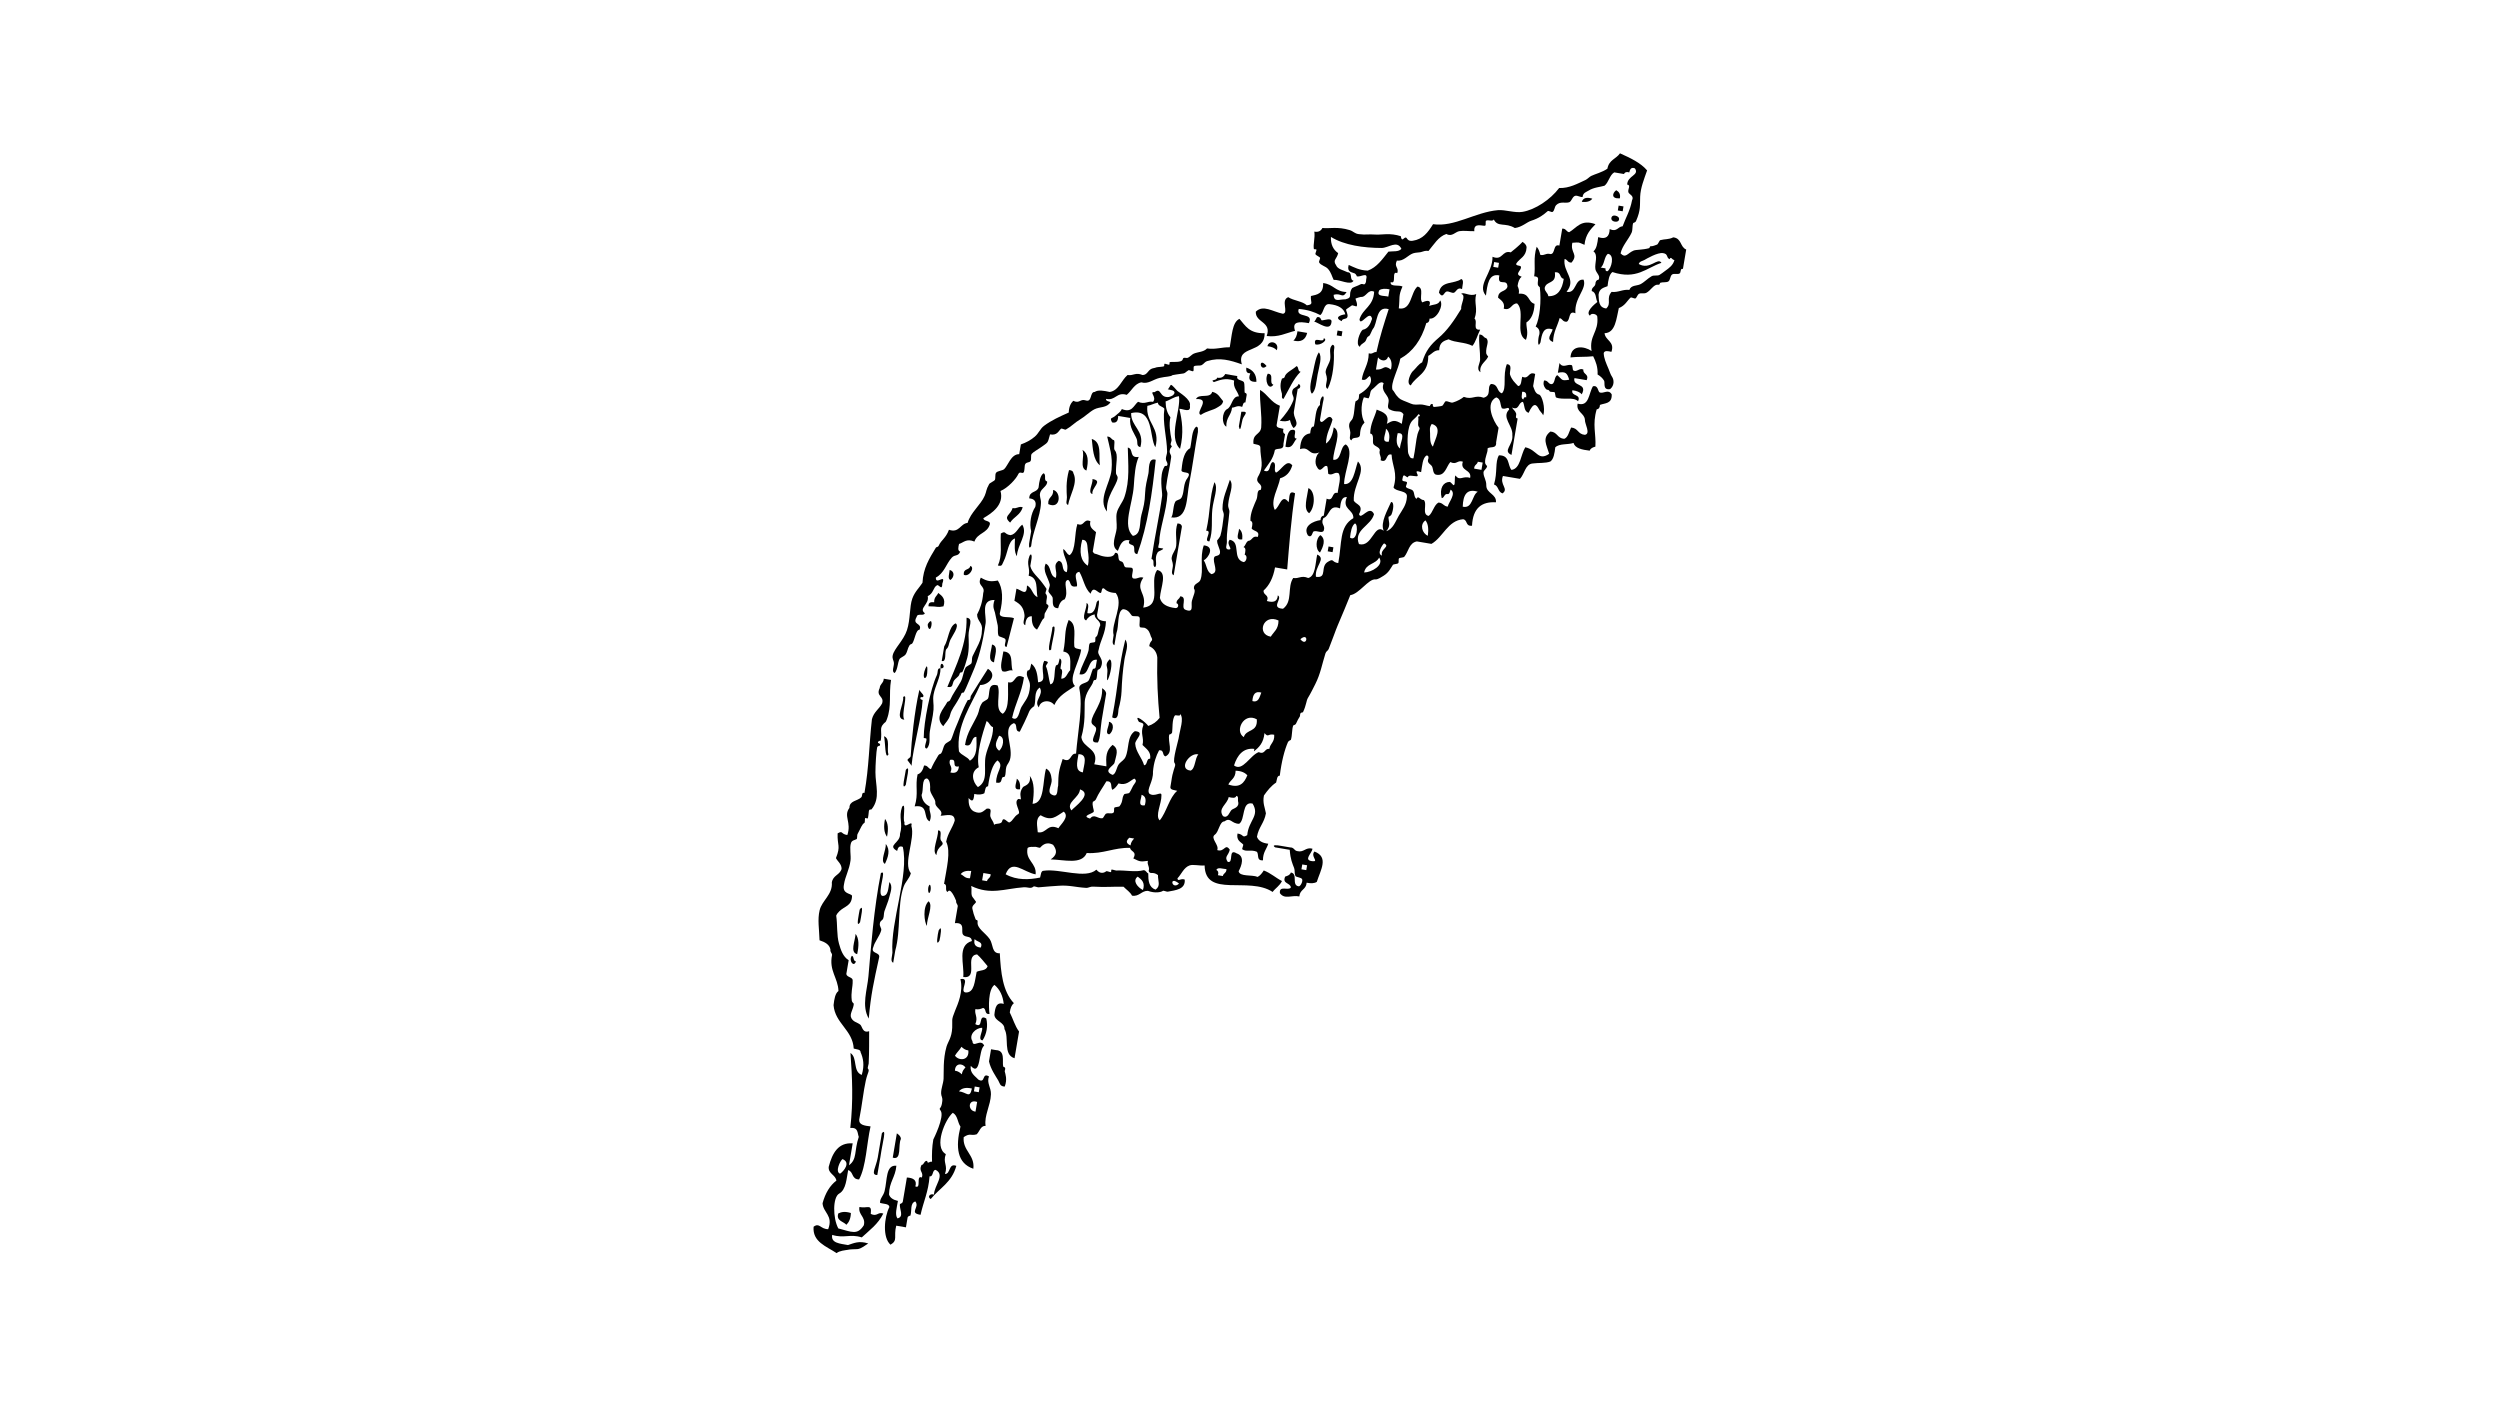 <?xml version="1.0" encoding="UTF-8" standalone="no"?>
<svg
   xmlns:dc="http://purl.org/dc/elements/1.1/"
   xmlns:cc="http://creativecommons.org/ns#"
   xmlns:rdf="http://www.w3.org/1999/02/22-rdf-syntax-ns#"
   xmlns:svg="http://www.w3.org/2000/svg"
   xmlns="http://www.w3.org/2000/svg"
   xmlns:sodipodi="http://sodipodi.sourceforge.net/DTD/sodipodi-0.dtd"
   xmlns:inkscape="http://www.inkscape.org/namespaces/inkscape"
   id="coyote_xA0_Image_1_"
   xml:space="preserve"
   viewBox="0 0 1280 720"
   version="1.1"
   x="0px"
   y="0px"
   enable-background="new 0 0 221.435 361.443"
   inkscape:version="0.48.4 r9939"
   width="100%"
   height="100%"
   sodipodi:docname="johnny_automatic_coyote-leveled-with-moon.svg"
   inkscape:export-filename="/home/mjoyner/git/BoundPronouns/android/assets/images/coyote.png"
   inkscape:export-xdpi="235.56244"
   inkscape:export-ydpi="235.56244"><defs
     id="defs181" /><sodipodi:namedview
     pagecolor="#ffffff"
     bordercolor="#666666"
     borderopacity="1"
     objecttolerance="10"
     gridtolerance="10"
     guidetolerance="10"
     inkscape:pageopacity="0"
     inkscape:pageshadow="2"
     inkscape:window-width="1909"
     inkscape:window-height="1024"
     id="namedview179"
     showgrid="false"
     inkscape:zoom="0.92339428"
     inkscape:cx="540.93497"
     inkscape:cy="331.76681"
     inkscape:window-x="1920"
     inkscape:window-y="0"
     inkscape:window-maximized="1"
     inkscape:current-layer="coyote_xA0_Image_1_" /><g
     clip-rule="evenodd"
     id="g3"
     style="fill:#000000;fill-rule:evenodd"
     transform="matrix(1.697,0.287,-0.287,1.697,494.71,21.906)"><path
       d="m 197.97,10.997 c 0.901,0.32 1.506,0.938 1.466,2.2 -2.54,0.639 -2.52,-1.129 -1.47,-2.2 z"
       id="path5"
       style="fill:#000000"
       inkscape:connector-curvature="0" /><path
       d="m 191.38,14.663 c -0.482,0.984 -1.567,1.365 -2.933,1.466 0.17,-1.29 1.25,-1.671 2.93,-1.466 z"
       id="path7"
       style="fill:#000000"
       inkscape:connector-curvature="0" /><path
       d="m 199.44,15.396 h 1.467 v 1.466 h -1.467 v -1.466 z"
       id="path9"
       style="fill:#000000"
       inkscape:connector-curvature="0" /><path
       d="m 197.97,19.062 c 0.253,-0.885 1.95,-0.593 2.199,0 0.67,1.585 -2.68,1.699 -2.2,0 z"
       id="path11"
       style="fill:#000000"
       inkscape:connector-curvature="0" /><path
       d="m 193.57,21.995 c -1.179,1.753 -2.412,3.453 -2.199,6.598 -2.257,-0.513 -1.409,-0.513 -3.666,0 -0.163,3.141 2.439,2.989 0.733,5.865 -1.184,0.207 -1.262,-0.693 -2.199,-0.733 0.057,3.968 4.628,5.269 2.199,9.531 3.081,0.149 1.614,-4.251 4.399,-4.399 1.504,2.613 -1.868,5.681 -0.733,10.264 -2.367,-0.656 -1.03,2.391 -2.199,2.933 -1.185,0.207 -1.263,-0.693 -2.2,-0.733 -0.205,2.482 -1.166,4.21 -0.732,7.332 -2.299,-0.507 -0.956,-1.956 -0.733,-3.666 -2.933,-0.489 -2.947,1.94 -2.933,4.399 -0.615,2.329 -0.967,-1.301 -0.733,-2.2 0.032,-1.254 -0.545,-1.899 -1.466,-2.199 0.794,-2.665 0.446,-7.718 -0.733,-11.73 -0.025,-0.085 -0.613,-0.252 -0.733,-0.733 -0.331,-1.326 0.29,-2.403 -1.466,-2.199 -0.055,-3.123 -1.227,-5.127 -0.733,-8.798 0.685,0.538 1.11,1.333 1.466,2.199 1.315,0.093 1.547,-0.897 2.933,-0.733 1.512,-0.199 0.175,-3.247 2.2,-2.933 v -5.132 c 1.184,-0.207 1.262,0.693 2.199,0.733 2.01,-1.652 2.81,-4.518 7.32,-3.666 z m -11.73,21.261 c 0.176,1.046 1.208,1.236 1.467,2.199 2.797,-0.38 3.738,-2.615 3.666,-5.865 -1.457,-0.009 -0.933,-2 -2.933,-1.466 1.12,3.567 -2.13,2.76 -2.21,5.132 z"
       id="path13"
       style="fill:#000000"
       inkscape:connector-curvature="0" /><path
       d="m 156.92,44.722 c 0.995,0.227 0.608,1.835 0.733,2.933 -1.492,-0.484 -1.584,1.142 -2.199,1.466 -0.576,0.304 -1.599,-0.258 -2.2,0 -0.798,0.342 -0.647,2.427 -2.199,0.733 -0.05,-3.715 4.12,-3.216 5.87,-5.132 z"
       id="path15"
       style="fill:#000000"
       inkscape:connector-curvature="0" /><path
       d="m 164.98,60.118 c 1.185,-0.207 1.263,0.693 2.199,0.733 1.209,0.84 0.228,2.375 0.733,4.399 0.064,0.257 0.723,0.996 0.733,0.733 -0.062,1.56 -2.355,2.818 -1.467,5.132 -1.543,-0.701 -0.562,-2.503 -0.732,-3.666 -0.35,-2.421 -1.33,-4.972 -1.46,-7.331 z"
       id="path17"
       style="fill:#000000"
       inkscape:connector-curvature="0" /><path
       d="m 120.99,63.784 c 0.222,3.118 -3.908,0.746 -5.132,0.733 0.333,-0.077 0.493,-1.376 0.733,-1.466 0.994,-0.373 1.231,0.757 1.467,0.733 0.63,-0.065 2.92,-1.497 2.93,0 z"
       id="path19"
       style="fill:#000000"
       inkscape:connector-curvature="0" /><path
       d="m 189.91,64.517 c 1.297,1.479 2.29,-0.194 3.665,0 0.341,0.048 0.491,1.363 0.733,1.466 1.146,0.489 1.674,-1.197 2.933,-0.733 0.01,1.457 2,0.932 1.467,2.933 h -3.666 c -0.25,2.693 4.208,0.679 2.933,4.399 -0.652,-0.57 -1.656,-0.789 -2.933,-0.733 -0.218,1.928 2.844,0.577 2.199,2.933 -1.742,-1.139 -4.387,0.479 -6.599,0 -0.314,-0.068 -0.515,-1.394 -0.732,-1.466 -0.254,-0.084 -1.312,0.19 -1.467,0 -0.617,-0.754 -0.705,0.028 -1.466,-0.733 -0.489,-0.489 -0.902,-1.053 -0.733,-2.2 1.184,-0.207 1.262,0.693 2.199,0.733 1.356,-0.11 0.45,-2.483 1.467,-2.933 1.729,1.076 1.363,1.547 3.665,0.733 -0.942,-1.898 -1.516,-2.304 -3.665,-1.466 -0.01,-0.978 -0.01,-1.955 -0.01,-2.933 z"
       id="path21"
       style="fill:#000000"
       inkscape:connector-curvature="0" /><path
       d="m 123.19,65.983 h 1.466 v 1.466 h -1.466 v -1.466 z"
       id="path23"
       style="fill:#000000"
       inkscape:connector-curvature="0" /><path
       d="m 93.866,67.45 c 2.028,1.637 3.516,3.815 8.064,2.933 1.143,6.185 -7.813,4.826 -5.132,10.264 -3.615,-0.635 -6.804,-0.993 -10.264,0.733 -0.82,0.409 -0.86,1.002 -1.466,1.466 -0.509,0.389 -1.667,0.279 -2.2,0.733 -0.248,0.212 0.233,1.233 0,1.466 -0.249,0.249 -1.201,-0.236 -1.466,0 -0.938,0.833 -0.593,1.065 -2.199,1.466 0.028,-0.007 -2.148,0.67 -2.2,0.733 -0.499,0.61 -1.833,0.695 -3.666,1.466 -1.879,0.792 -3.036,2.479 -5.132,2.2 -1.954,0.734 -2.417,2.959 -3.666,4.399 -3.14,-0.452 -2.989,2.387 -5.865,2.199 0.02,0.713 0.897,0.569 1.466,0.733 -0.743,1.945 -2.929,1.818 -4.399,2.933 -1.238,0.938 -2.409,2.617 -3.666,3.666 -1.363,1.137 -2.182,2.476 -3.666,3.666 -0.255,0.205 -1.265,-0.246 -1.466,0 -0.597,0.73 -0.771,2.261 -2.933,2.199 -0.315,2.892 -0.056,2.255 -2.199,4.399 -0.716,0.716 -1.821,1.578 -2.2,2.2 -0.323,0.531 0.248,1.623 0,2.199 -0.268,0.625 -1.411,0.424 -1.466,1.466 -0.025,0.483 0.235,1.79 0,2.199 -0.314,0.548 -1.208,-0.231 -1.466,0.733 -0.419,1.571 -2.378,4.589 -4.399,5.865 1.793,3.796 -1.329,6.917 -3.666,8.798 0.166,1.056 2.188,0.255 2.2,1.466 -0.296,2.881 -3.223,3.131 -3.666,5.865 -2.536,-0.581 -3.095,0.815 -4.399,1.466 -0.063,1.041 -0.121,2.076 0.733,2.199 -0.377,1.627 -1.422,0.97 -2.2,2.2 -1.35,2.135 -1.448,4.943 -3.666,6.598 0.298,2.476 2.842,-1.951 2.199,1.466 0.352,2.289 -0.968,0.348 -1.466,0.733 -1.087,0.842 -0.561,2.538 -2.199,3.666 0.966,2.272 -2.173,4.067 0,5.132 -0.166,1.056 -2.188,0.256 -2.2,1.466 -1.062,2.772 2.015,1.407 1.466,3.666 -1.122,0.146 -0.866,3.301 -1.466,4.399 -0.148,0.271 -0.516,0.193 -0.733,0.733 -0.422,1.049 -0.206,1.903 -0.733,2.933 -0.191,0.374 -1.36,1.168 -1.466,1.466 -0.418,1.181 0.008,3.129 -0.733,4.399 -1.085,-0.207 -0.489,-1.863 -0.733,-2.933 -0.164,-0.718 -0.787,-1.085 -0.733,-2.2 0.098,-2.019 2.45,-4.855 2.933,-8.064 0.503,-3.351 -0.461,-7.023 0,-9.531 0.4,-2.178 1.546,-3.584 2.199,-5.132 -0.516,-4.333 0.789,-7.429 2.2,-10.997 0.086,-0.217 0.586,-0.146 0.733,-0.733 0.428,-1.713 1.727,-2.527 2.2,-5.132 3.23,0.542 3.003,-2.373 5.132,-2.933 0.348,-3.197 2.941,-5.899 3.666,-8.798 0.373,-1.492 0.035,-1.731 0.733,-3.666 0.137,-0.378 1.383,-1.192 1.466,-1.466 0.183,-0.604 -0.292,-1.648 0,-2.199 0.343,-0.646 1.754,-0.896 2.199,-1.467 0.941,-1.208 1.251,-4.75 3.666,-5.132 v -2.933 c 1.468,-0.822 2.603,-1.688 3.666,-2.933 1.015,-1.188 1.211,-2.625 2.2,-3.666 1.925,-2.028 4.198,-3.527 6.598,-5.132 -0.234,-1.7 0.118,-2.814 0.733,-3.666 2.072,0.606 1.899,-1.033 3.666,-0.733 2.025,0.314 0.688,-2.733 2.2,-2.933 0.866,-0.844 2.591,-0.83 4.399,-0.733 2.578,-0.843 2.825,-4.018 4.399,-5.865 1.727,0.017 2.158,-1.263 4.399,-0.733 1.323,-0.244 1.302,-1.496 2.199,-2.199 0.468,-0.367 0.934,-0.394 1.466,-0.733 0.248,-0.158 2.001,-0.491 2.2,-0.733 0.07,-0.086 -0.092,-0.69 0,-0.733 0.266,-0.126 1.291,0.214 1.466,0 0.069,-0.084 -0.089,-0.692 0,-0.733 0.694,-0.319 3.606,-0.332 3.666,-1.466 0.046,-0.873 0.928,-0.366 1.466,-0.733 0.474,-0.323 1.026,-1.188 1.466,-1.467 1.3,-0.822 2.809,-0.931 3.666,-2.199 2.626,-0.062 4.236,-1.14 6.599,-1.466 0.072,-3.397 -0.594,-7.484 1.466,-8.845 z"
       id="path25"
       style="fill:#000000"
       inkscape:connector-curvature="0" /><path
       d="m 111.46,68.183 h 2.933 c -0.138,2.062 -1.275,3.124 -3.666,2.933 0.58,-0.653 0.8,-1.656 0.74,-2.933 z"
       id="path27"
       style="fill:#000000"
       inkscape:connector-curvature="0" /><path
       d="m 200.91,69.649 c 1.423,-0.614 1.675,1.313 2.199,1.466 1.215,0.353 2.382,-1.55 3.666,0 0.599,2.798 -1.561,2.838 -2.933,3.666 0.119,0.853 -0.162,1.305 -0.733,1.466 -0.571,4.726 1.083,7.227 1.467,10.997 -0.653,0.325 -1.312,0.644 -1.467,1.466 -2.316,0.117 -4.425,0.026 -5.132,-1.466 -1.571,0.873 -4.097,0.792 -5.132,2.2 0.097,1.807 0.11,3.532 -0.733,4.399 -1.387,0.812 -3.464,0.935 -5.132,1.466 -2.116,0.572 -1.83,3.546 -2.933,5.132 h -5.133 c -0.623,2.768 2.436,3.442 0.733,5.132 -1.495,-0.216 -1.438,-1.984 -2.933,-2.2 0.479,-3.82 -0.868,-6.624 0,-8.798 3.255,-0.566 2.951,2.425 4.399,3.666 2.613,-0.808 1.922,-4.92 2.933,-7.332 3.631,0.161 4.43,3.543 7.331,0.733 -1.215,-2.489 -2.936,-4.24 -0.733,-6.598 2.146,-0.191 2.253,1.658 4.399,1.466 1.09,-0.621 1.061,-2.36 1.466,-3.666 2.146,-0.191 2.253,1.658 4.399,1.466 1.727,-0.62 -0.609,-3.216 -0.733,-4.399 -0.456,-1.987 -3.063,-1.824 -2.933,-4.398 3.59,0.455 2.7,-3.615 3.63,-5.861 z"
       id="path29"
       style="fill:#000000"
       inkscape:connector-curvature="0" /><path
       d="m 122.46,70.382 c 0.917,0.105 0.543,1.354 0.733,2.2 0.509,2.268 1.114,7.296 0,10.997 -1.056,-0.215 -0.528,-1.851 -0.733,-2.933 -0.186,-0.983 -0.739,-1.419 -0.733,-2.199 0.01,-1.224 0.728,-2.444 0.733,-3.666 0.01,-1.656 -1.16,-3.202 0,-4.399 z"
       id="path31"
       style="fill:#000000"
       inkscape:connector-curvature="0" /><path
       d="m 106.33,74.781 c -0.652,-0.569 -1.656,-0.788 -2.933,-0.733 0.13,-2.127 3.48,-1.767 2.93,0.733 z"
       id="path33"
       style="fill:#000000"
       inkscape:connector-curvature="0" /><path
       d="m 118.79,73.315 c 1.285,1.104 0.789,4.121 0.733,6.598 -0.047,2.074 0.301,4.829 -0.733,5.865 -1.254,-1.044 -0.811,-4.444 -0.732,-6.598 0.08,-2.181 0.1,-4.594 0.73,-5.865 z"
       id="path35"
       style="fill:#000000"
       inkscape:connector-curvature="0" /><path
       d="m 112.93,78.447 c 0.797,0.181 0.498,1.458 1.467,1.466 -1.773,2.381 -2.531,5.778 -3.666,8.798 -0.757,-0.002 -0.515,-0.919 -0.733,-1.466 -0.242,-0.605 -1.229,-2.097 -0.732,-4.399 0.027,-0.129 0.7,-0.107 0.732,-0.733 0.06,-1.222 2.07,-2.488 2.93,-3.666 z"
       id="path37"
       style="fill:#000000"
       inkscape:connector-curvature="0" /><path
       d="m 104.13,79.913 c -1.73,2.359 -2.96,-2.578 0,0 z"
       id="path39"
       style="fill:#000000"
       inkscape:connector-curvature="0" /><path
       d="m 98.265,81.38 c 2.12,0.323 3.342,1.545 3.666,3.666 -1.905,0.439 -2.638,-0.294 -2.199,-2.2 -1.247,0.269 -1.383,-0.572 -1.466,-1.466 z"
       id="path41"
       style="fill:#000000"
       inkscape:connector-curvature="0" /><path
       d="m 104.86,82.113 c 2.025,-0.314 0.688,2.733 2.2,2.933 -1.06,2.164 -2.95,-0.874 -2.2,-2.933 z"
       id="path43"
       style="fill:#000000"
       inkscape:connector-curvature="0" /><path
       d="m 114.4,83.579 c 0.922,0.181 0.739,1.458 0,1.466 v 6.598 c -0.109,2.253 2.579,3.297 0.732,5.132 -0.684,-0.538 -1.11,-1.333 -1.466,-2.2 -0.652,0.569 -1.655,0.789 -2.933,0.733 1.263,-1.993 2.432,-4.153 2.933,-6.599 0.261,-1.271 -0.934,-1.566 -0.733,-2.933 0.14,-0.977 1.38,-1.138 1.47,-2.197 z"
       id="path45"
       style="fill:#000000"
       inkscape:connector-curvature="0" /><path
       d="m 93.133,92.377 c -0.009,1.18 -0.854,1.632 -1.466,2.199 -1.015,0.941 -2.892,1.487 -4.399,2.933 -1.98,-0.296 2.425,-5.469 -2.199,-4.399 0.521,-1.922 4.185,-0.703 4.399,-2.933 1.872,0.082 2.565,1.344 3.665,2.2 z"
       id="path47"
       style="fill:#000000"
       inkscape:connector-curvature="0" /><path
       d="m 98.998,94.576 c 2.463,-0.611 0.891,0.829 0.733,2.2 -0.122,1.059 0.088,4.454 -0.733,2.199 v -4.399 z"
       id="path49"
       style="fill:#000000"
       inkscape:connector-curvature="0" /><path
       d="m 114.4,97.509 c 2.605,-1.14 0.442,2.49 2.199,2.2 -0.866,1.089 -0.635,3.275 -2.933,2.933 0,-1.95 -0.29,-4.186 0.73,-5.131 z"
       id="path51"
       style="fill:#000000"
       inkscape:connector-curvature="0" /><path
       d="m 86.535,101.18 c 0.713,0.02 0.569,0.897 0.733,1.466 -0.104,4.124 0.134,10.124 0,15.396 -0.113,4.464 1.507,10.976 -3.666,10.997 0.735,-0.479 -0.218,-4.354 0.733,-5.132 0.633,-0.518 1.233,-0.519 1.466,-1.466 0.454,-1.847 -0.354,-3.847 0.733,-5.865 1.14,-2.606 -2.49,-0.442 -2.2,-2.199 -0.234,-2.922 -0.04,-5.417 1.466,-6.599 0.151,-2.3 -0.493,-5.39 0.735,-6.6 z"
       id="path53"
       style="fill:#000000"
       inkscape:connector-curvature="0" /><path
       d="m 60.875,108.51 c 1.184,-0.207 1.262,0.693 2.199,0.733 0.471,0.626 0.152,2.458 0.733,2.933 1.338,1.095 0.904,4.011 1.466,6.599 0.131,0.604 0.721,0.722 0.733,1.466 0.039,2.363 -2.533,5.709 -1.466,10.264 -3.428,-3.017 -0.422,-8.365 -0.733,-12.463 -0.313,-4.13 -1.755,-6.61 -2.932,-9.53 z"
       id="path55"
       style="fill:#000000"
       inkscape:connector-curvature="0" /><path
       d="m 56.476,109.97 c 3.21,0.455 2.827,4.504 3.666,7.332 -2.28,-1.38 -2.838,-4.49 -3.666,-7.33 z"
       id="path57"
       style="fill:#000000"
       inkscape:connector-curvature="0" /><path
       d="m 67.473,110.71 c 1.892,0.063 0.771,3.139 3.666,2.2 -0.651,2.534 -0.311,5.704 0,8.798 0.539,5.375 -1.455,12.282 2.199,14.663 2.495,-0.863 1.232,-4.183 1.466,-6.598 0.228,-2.351 0.377,-3.856 0,-6.599 -0.25,-1.819 -0.11,-4.03 0,-5.865 0.067,-1.128 -1.012,-4.78 1.466,-4.399 0.618,9.939 0.921,19.38 -0.733,28.593 -1.386,0.071 -0.865,-1.456 -1.466,-2.2 -0.361,-0.446 -2.062,-0.023 -1.467,-1.466 -2.305,-0.105 -2.519,1.88 -2.933,3.666 -2.568,-1.017 -1.245,-4.547 -1.466,-6.599 -0.159,-1.473 -0.78,-3.073 -0.733,-4.399 0.063,-1.782 1.197,-3.387 1.466,-5.132 0.812,-5.24 -0.586,-9.87 -1.465,-14.65 z"
       id="path59"
       style="fill:#000000"
       inkscape:connector-curvature="0" /><path
       d="m 54.276,113.64 c 1.917,0.771 2.397,2.979 2.2,5.865 -2.288,-0.4 -1.125,-4.25 -2.2,-5.86 z"
       id="path61"
       style="fill:#000000"
       inkscape:connector-curvature="0" /><path
       d="m 122.46,113.64 c 2.276,0.552 2.957,5.305 1.466,7.332 -2.04,-0.89 -1.37,-4.5 -1.47,-7.33 z"
       id="path63"
       style="fill:#000000"
       inkscape:connector-curvature="0" /><path
       d="m 94.599,116.57 c 1.502,1.483 0.53,4.926 0.733,8.065 0.214,3.314 1.296,6.237 0.733,9.531 -1.991,0.524 0.524,-3.457 -1.466,-2.933 0.326,-6.16 -0.757,-9.77 0,-14.67 z"
       id="path65"
       style="fill:#000000"
       inkscape:connector-curvature="0" /><path
       d="m 51.343,120.24 c 0.853,-0.119 1.305,0.162 1.466,0.733 1.856,2.573 -0.005,6.497 0,9.531 -0.917,-0.105 -0.543,-1.354 -0.733,-2.199 -0.363,-1.62 -1.122,-4.41 -0.733,-8.06 z"
       id="path67"
       style="fill:#000000"
       inkscape:connector-curvature="0" /><path
       d="m 58.675,121.7 c 3.351,-0.024 0.038,2.572 0.733,4.398 -1.619,-0.09 -0.311,-3.11 -0.733,-4.4 z"
       id="path69"
       style="fill:#000000"
       inkscape:connector-curvature="0" /><path
       d="m 44.012,122.44 c 1.056,0.166 0.256,2.188 1.466,2.2 0.429,1.309 -1.343,2.31 -1.466,3.666 -0.107,1.178 0.568,1.695 0.733,2.933 0.541,4.048 -1.064,8.942 -0.733,13.197 -0.569,1.337 -0.788,-0.439 -0.733,-1.466 v -2.933 c -0.951,-2.128 -0.951,-5.203 0,-7.332 0.133,-1.6 -0.6,-2.333 -2.2,-2.2 -0.347,-2.302 1.974,-1.937 2.2,-3.666 -0.097,-1.81 -0.112,-3.54 0.733,-4.4 z"
       id="path71"
       style="fill:#000000"
       inkscape:connector-curvature="0" /><path
       d="m 47.678,126.84 c 2.56,0.151 3.221,5.502 -0.733,4.399 -0.532,-2.25 1.264,-2.16 0.733,-4.4 z"
       id="path73"
       style="fill:#000000"
       inkscape:connector-curvature="0" /><path
       d="m 128.32,126.84 c 1.921,0.976 1.4,3.254 0.733,5.132 -1.54,-0.6 -2,-3.87 -0.73,-5.13 z"
       id="path75"
       style="fill:#000000"
       inkscape:connector-curvature="0" /><path
       d="m 104.13,129.03 c 0.984,0.482 1.365,1.567 1.466,2.933 -2.21,0.75 -1.3,-1.63 -1.47,-2.93 z"
       id="path77"
       style="fill:#000000"
       inkscape:connector-curvature="0" /><path
       d="m 131.26,129.77 h 1.466 v 1.466 h -1.466 v -1.47 z"
       id="path79"
       style="fill:#000000"
       inkscape:connector-curvature="0" /><path
       d="m 85.801,130.5 c 0.853,-0.119 1.305,0.162 1.466,0.733 v 14.663 c -1.055,-0.216 -0.528,-1.851 -0.733,-2.933 -0.186,-0.983 -0.74,-1.419 -0.733,-2.2 0.012,-1.471 0.811,-2.192 0.733,-3.666 -0.105,-2.01 -1.151,-4.09 -0.733,-6.59 z"
       id="path81"
       style="fill:#000000"
       inkscape:connector-curvature="0" /><path
       d="m 39.613,133.43 c -0.282,2.407 -2.144,3.232 -2.933,5.132 -2.497,-1.551 -0.275,-2.129 0,-4.399 1.316,0.1 1.547,-0.89 2.933,-0.73 z"
       id="path83"
       style="fill:#000000"
       inkscape:connector-curvature="0" /><path
       d="m 40.346,138.56 c 2.216,2.503 -0.522,6.289 0,9.531 -1.09,-1.109 -1.181,-3.218 -1.466,-5.132 -1.997,1.189 -1.32,4.692 -2.2,7.332 -0.347,1.042 -0.099,1.541 -1.466,1.466 0.855,-3.142 -0.296,-5.834 -0.733,-9.531 1.457,-1.221 0.932,0.066 2.933,0 1.621,-0.58 1.834,-2.56 2.932,-3.67 z"
       id="path85"
       style="fill:#000000"
       inkscape:connector-curvature="0" /><path
       d="m 27.149,153.23 c 1.554,0.23 0.159,3.475 -1.466,2.933 -0.534,-2 1.457,-1.48 1.466,-2.93 z"
       id="path87"
       style="fill:#000000"
       inkscape:connector-curvature="0" /><path
       d="m 21.284,155.43 c 1.7,0.205 1.685,1.958 0.733,2.933 -0.995,-0.23 -0.608,-1.84 -0.733,-2.93 z"
       id="path89"
       style="fill:#000000"
       inkscape:connector-curvature="0" /><path
       d="m 30.815,156.16 c 2.077,0.764 3.055,0.764 5.132,0 1.874,2.036 2.527,5.293 2.199,9.531 0.092,1.619 3.11,0.312 4.399,0.733 -0.243,3.521 -0.42,4.391 -0.733,8.798 -1.114,0.063 -0.287,-1.574 -0.733,-2.199 -0.324,-0.455 -1.977,-0.363 -2.199,-0.733 -0.503,-0.837 -0.458,-2.241 -0.733,-2.933 -0.446,-1.124 -0.858,-2.145 -1.466,-3.666 -0.284,-0.711 -1.117,-1.443 -0.733,-3.666 -4.298,0.645 -1.507,5.045 -1.466,7.331 0.106,5.925 -0.214,10.436 -1.466,15.396 -0.557,2.207 -0.909,4.104 -1.466,5.865 -0.076,0.241 -0.696,0.02 -0.733,0.733 -0.018,0.337 -0.521,1.558 -0.733,2.199 -0.37,1.119 -1.372,2.735 -1.466,4.398 -0.082,1.442 -0.944,2.475 -1.466,3.666 -3.074,-2.181 -0.72,-5.048 0,-7.331 0.036,-0.115 0.607,-0.229 0.733,-0.733 0.471,-1.884 1.467,-3.808 2.199,-5.865 0.497,-1.396 0.23,-2.947 0.733,-4.399 0.131,-0.38 1.383,-1.19 1.466,-1.466 0.204,-0.673 -0.181,-1.52 0,-2.2 0.723,-2.712 1.939,-5.085 1.466,-8.064 -0.011,-2.188 -1.906,-2.493 -2.199,-4.399 0.617,-1.827 0.96,-3.928 0.733,-6.599 0.353,-2.32 -2.252,-1.67 -1.468,-4.41 z"
       id="path91"
       style="fill:#000000"
       inkscape:connector-curvature="0" /><path
       d="m 19.085,162.76 c 1.285,0.67 2.547,1.363 2.199,3.666 -1.791,0.731 -1.562,0.244 -4.399,0.733 -0.27,-1.247 0.572,-1.383 1.466,-1.466 -0.31,-1.53 0.503,-1.94 0.734,-2.93 z"
       id="path93"
       style="fill:#000000"
       inkscape:connector-curvature="0" /><path
       d="m 54.276,167.16 c 1.359,-1.782 0.495,4.833 0.733,6.598 -1.359,1.78 -0.494,-4.84 -0.733,-6.6 z"
       id="path95"
       style="fill:#000000"
       inkscape:connector-curvature="0" /><path
       d="m 76.271,167.16 c 1.404,1.453 0.705,3.738 0.733,5.865 0.045,3.395 0.333,6.435 0.733,9.531 0.199,1.545 0.18,3.584 0,5.132 -0.095,0.821 0.76,3.687 -1.466,2.933 0.241,-10.31 -0.672,-15.1 0,-23.45 z"
       id="path97"
       style="fill:#000000"
       inkscape:connector-curvature="0" /><path
       d="m 28.616,168.62 c 2.221,-0.138 1.017,2.657 1.466,5.132 0.167,0.917 0.998,4.098 0.733,6.599 -0.121,1.137 -0.339,3.256 -0.733,4.399 -0.093,0.268 -0.694,-0.002 -0.733,0.733 -0.055,1.057 -1.395,1.585 -1.466,2.933 -0.065,1.229 -0.316,1.396 -1.466,1.466 1.506,-6.81 3.671,-13.44 2.199,-21.26 z"
       id="path99"
       style="fill:#000000"
       inkscape:connector-curvature="0" /><path
       d="m 25.683,170.82 c 1.413,0.493 -0.464,4.055 -0.733,5.132 -0.342,1.369 -0.009,2.065 -0.733,2.933 -0.401,1.065 0.857,3.789 -0.733,3.666 v -4.399 c 0.956,-2.21 0.308,-6.04 2.199,-7.33 z"
       id="path101"
       style="fill:#000000"
       inkscape:connector-curvature="0" /><path
       d="m 17.619,172.29 c 1.109,-2.588 1.39,1.351 0.733,1.466 -0.434,0.07 -0.921,-1.03 -0.733,-1.47 z"
       id="path103"
       style="fill:#000000"
       inkscape:connector-curvature="0" /><path
       d="m 72.604,173.76 c 1.038,-0.021 1.051,3.285 0.733,5.132 -0.441,2.568 -0.59,-0.09 -0.733,-1.466 -0.17,-1.64 -1.239,-1.75 0,-3.66 z"
       id="path105"
       style="fill:#000000"
       inkscape:connector-curvature="0" /><path
       d="m 37.414,175.22 c 2.097,0.103 1.341,3.059 1.466,5.132 -2.097,-0.1 -1.341,-3.05 -1.466,-5.13 z"
       id="path107"
       style="fill:#000000"
       inkscape:connector-curvature="0" /><path
       d="m 41.079,176.69 c 3.274,-0.342 2.572,3.293 3.666,5.132 -1.315,-0.093 -1.546,0.897 -2.933,0.733 -1.133,-1.06 -0.645,-3.75 -0.733,-5.86 z"
       id="path109"
       style="fill:#000000"
       inkscape:connector-curvature="0" /><path
       d="m 71.872,182.56 c 0.653,0.324 1.311,0.644 1.466,1.466 0.041,2.614 -0.053,5.075 0,8.064 0.047,2.636 0.528,5.297 0,6.599 -3.312,0.927 -0.258,-3.41 -1.466,-4.398 -0.549,-0.449 -1.392,-0.549 -1.466,-1.467 -0.206,-2.54 2.479,-5.77 1.466,-10.26 z"
       id="path111"
       style="fill:#000000"
       inkscape:connector-curvature="0" /><path
       d="m 19.085,185.49 c 0.477,-2.067 0.851,1.688 0.733,2.199 -0.34,1.47 -1.377,0.59 -0.733,-2.2 z"
       id="path113"
       style="fill:#000000"
       inkscape:connector-curvature="0" /><path
       d="m 7.354,190.62 h 2.199 c 0.04,4.52 1.519,7.504 0.733,11.73 -0.222,1.194 -0.285,0.773 -0.733,1.466 -1.094,1.69 -0.052,2.042 0,5.132 0,-0.036 -0.85,0.147 -0.733,0.733 0.036,0.178 0.857,-0.001 0.733,0.733 -0.011,0.066 -0.703,0.155 -0.733,0.733 -0.061,1.146 0.37,5.191 0.733,7.331 0.654,3.848 2.786,7.302 0.733,10.997 -0.215,0.387 -0.689,-0.097 -0.733,0.733 -0.015,0.276 0.188,2.047 0,2.199 -0.086,0.07 -0.69,-0.091 -0.733,0 -0.126,0.267 0.214,1.292 0,1.467 -0.656,0.536 -0.739,1.576 -1.466,3.666 -0.089,0.255 0.193,1.309 0,1.466 -0.585,0.479 -1.327,0.531 -1.466,1.467 -0.225,1.503 0.674,3.616 0.733,5.132 0.109,2.786 -0.794,4.965 -0.733,7.331 -0.13,3.027 2.476,2.179 2.933,2.933 0.441,2.988 -1.652,3.383 -2.933,5.132 -0.332,0.453 -0.582,0.844 -0.733,1.467 0.818,2.469 1.09,5.728 2.2,8.064 0.834,1.759 1.815,3.636 3.666,4.399 v 3.665 c -0.224,1.691 2.118,0.814 2.2,2.2 0.376,1.862 -0.036,3.32 0.733,5.865 0.1,0.33 0.746,0.843 0.733,0.732 0.201,1.75 -0.864,3.28 0,4.399 0.875,1.084 1.888,0.886 2.933,1.466 0.674,0.375 1.085,2.488 2.933,1.467 0.522,3.271 1.008,5.712 1.466,9.53 0.026,0.22 -0.15,1.344 0,1.467 0.733,0.6 0.136,1.066 0,3.666 -0.178,3.372 0.129,7.198 0,11.73 0.107,1.603 1.847,1.574 3.666,1.466 -0.29,5.332 0.699,11.94 -0.733,16.129 -2.302,0.347 -1.937,-1.973 -3.666,-2.199 -0.08,2.397 0.408,5.842 -1.466,7.332 -1.734,1.378 -0.693,7.475 1.466,10.264 4.113,0.349 5.938,1.127 7.332,-2.199 0.186,-2.629 -2.202,-2.687 -2.199,-5.132 2.39,0.132 3.528,-1.724 3.666,1.466 2.072,0.606 1.899,-1.033 3.666,-0.733 -1.01,3.389 -3.223,5.575 -5.132,8.065 -3.688,-0.512 -5.11,1.243 -8.798,0.732 -0.056,2.5 2.717,2.172 5.132,2.2 1.608,-0.836 2.996,-1.893 5.865,-1.467 -0.68,0.556 -1.739,1.901 -2.933,2.199 -1.134,0.284 -1.814,0.286 -2.933,0.733 -0.363,0.146 -2.271,0.614 -2.933,1.467 -3.382,-1.506 -7.68,-2.096 -8.065,-6.599 1.533,-1.599 2.093,0.366 4.399,0 0.872,-4.293 -2.287,-4.556 -2.933,-7.332 0.304,-3.117 1.282,-5.561 2.933,-7.331 -0.541,-1.659 -2.794,-1.604 -2.933,-3.666 0.364,-4.279 1.624,-7.662 5.865,-8.064 v 6.599 c 2.164,-2.201 0.763,-4.457 1.466,-8.798 -0.64,-1.071 -0.582,-2.839 -2.933,-2.199 -0.431,-8.123 -1.981,-15.127 -3.666,-21.995 2.389,1.033 1.513,5.33 4.399,5.865 0.375,-3.062 -0.409,-4.968 -1.466,-6.599 -0.119,-0.858 -1.337,-0.618 -2.2,-0.732 -1.205,-5.394 -6.74,-6.457 -8.064,-11.73 -0.097,-1.808 -0.111,-3.532 0.733,-4.399 -0.784,-3.859 -3.839,-5.446 -3.666,-10.264 -0.14,-0.594 -0.736,-0.731 -0.733,-1.467 -0.507,-1.447 -1.956,-1.954 -3.666,-2.199 -0.644,-3.247 -1.654,-5.939 -1.466,-8.798 0.199,-3.023 3.091,-5.285 2.199,-8.798 0.012,-2.188 1.906,-2.492 2.2,-4.398 -0.218,-1.493 -1.469,-1.953 -2.2,-2.933 0.855,-3.924 -0.253,-3.648 -0.733,-7.332 1.457,-1.221 0.932,0.066 2.933,0 0.65,-3.991 -2.161,-5.332 -0.733,-8.064 -0.379,-2.128 1.949,-2.354 2.933,-3.666 0.366,-0.488 -0.227,-1.596 0.733,-1.466 0.063,-7.884 -1.071,-14.57 -1.466,-21.994 0.191,-2.253 1.59,-3.298 2.199,-5.133 0.354,-2.309 -2.25,-1.659 -1.466,-4.398 -0.094,-1.33 0.897,-1.57 0.732,-2.95 z m 11.731,147.36 c 1.031,-0.958 2.635,-3.881 0,-4.399 -0.574,0.51 -1.632,4.09 0,4.4 z"
       id="path115"
       style="fill:#000000"
       inkscape:connector-curvature="0" /><path
       d="m 18.352,192.08 c 0.107,0.37 1.397,1.213 1.466,1.467 0.237,0.868 -0.675,0.441 -0.733,0.733 -0.17,0.85 0.7,0.47 0.733,0.732 0.625,5.038 -0.464,13.757 0,19.795 -0.058,-0.234 -1.46,-1.388 -1.466,-1.466 -0.042,-0.587 0.817,-0.729 0.733,-1.467 -0.479,-4.2 -1.127,-13.01 -0.733,-19.78 z"
       id="path117"
       style="fill:#000000"
       inkscape:connector-curvature="0" /><path
       d="m 75.537,192.08 c 1.866,0.075 1.732,2.732 0.733,3.666 -1.589,0.13 -0.332,-2.6 -0.733,-3.67 z"
       id="path119"
       style="fill:#000000"
       inkscape:connector-curvature="0" /><path
       d="m 13.953,195.02 c 1.437,-1.743 0.159,5.255 1.466,6.599 -2.972,0.28 -0.808,-4.57 -1.466,-6.6 z"
       id="path121"
       style="fill:#000000"
       inkscape:connector-curvature="0" /><path
       d="m 51.343,213.35 c 0.984,0.482 1.366,1.567 1.466,2.933 -2.205,0.74 -1.299,-1.63 -1.466,-2.93 z"
       id="path123"
       style="fill:#000000"
       inkscape:connector-curvature="0" /><path
       d="m 18.352,216.28 c 1.134,-2.241 0.646,3.18 0.733,4.398 -1.134,2.24 -0.646,-3.18 -0.733,-4.4 z"
       id="path125"
       style="fill:#000000"
       inkscape:connector-curvature="0" /><path
       d="m 139.32,230.94 c 0.528,0.042 1.051,-1.547 0.733,-2.199 -0.31,-0.638 -1.916,-0.265 -2.199,-0.733 -0.467,-0.771 -0.325,-1.494 -0.733,-2.199 -0.79,-1.364 -1.506,-2.33 -2.199,-5.133 h -4.399 c -1.338,-0.569 0.439,-0.788 1.467,-0.732 h 2.933 c 1.184,-0.207 1.262,0.692 2.199,0.732 2.146,0.191 2.253,-1.657 4.398,-1.466 0.21,1.277 -2.341,3.935 0.733,3.666 1.89,-0.177 -1.007,-1.262 0,-2.933 4.562,0.914 2.716,5.104 2.199,8.798 -0.652,0.569 -1.655,0.788 -2.933,0.732 0.191,2.146 -1.657,2.253 -1.466,4.399 -2.264,-0.119 -4.145,1.732 -5.865,0 -0.656,-2.367 2.391,-1.03 2.933,-2.199 -0.298,-1.413 -2.843,-0.579 -2.199,-2.933 0.652,-0.325 1.311,-0.645 1.466,-1.467 2.23,-0.03 0.72,3.69 2.94,3.66 z m 0,-5.13 h 1.467 v -1.467 h -1.467 v 1.47 z"
       id="path127"
       style="fill:#000000"
       inkscape:connector-curvature="0" /><path
       d="m 19.085,227.28 c 1.001,-1.885 0.7,3.63 1.466,4.399 0.081,2.597 2.424,-1.559 2.199,0.732 1.832,3.545 -0.674,11.428 2.2,13.93 -0.156,1.724 -1.173,2.618 -1.466,4.399 -0.942,5.718 1.397,12.733 0.733,19.062 v 3.666 c -0.995,-0.227 -0.608,-1.836 -0.733,-2.933 -2.174,-9.067 1.083,-23.566 -2.2,-31.525 -1.247,-0.27 -1.383,0.572 -1.466,1.467 -3.378,-1.205 0.624,-2.452 0,-5.133 0.413,-3.36 -1.299,-4.58 -0.733,-8.08 z"
       id="path129"
       style="fill:#000000"
       inkscape:connector-curvature="0" /><path
       d="m 14.686,231.68 c 1.134,1.064 1.539,2.859 1.466,5.132 -1.134,-1.07 -1.539,-2.86 -1.466,-5.13 z"
       id="path131"
       style="fill:#000000"
       inkscape:connector-curvature="0" /><path
       d="m 30.815,232.41 c 1.519,-0.207 0.529,2.166 1.466,2.933 1.632,1.335 -0.949,1.267 -0.733,4.399 -1.672,-1.02 -0.273,-5.1 -0.733,-7.33 z"
       id="path133"
       style="fill:#000000"
       inkscape:connector-curvature="0" /><path
       d="m 16.152,239.01 c 1.712,1.515 1.331,3.75 0.733,5.865 -1.653,-0.55 -0.286,-4.12 -0.733,-5.87 z"
       id="path135"
       style="fill:#000000"
       inkscape:connector-curvature="0" /><path
       d="m 16.152,247.8 c 1.675,-1.863 -0.209,6.032 1.466,6.599 1.873,-0.082 1.455,-2.455 1.466,-4.399 1.362,0.992 0.793,3.115 0.733,4.399 -0.059,1.248 -0.544,3.062 -0.733,4.398 -0.1,0.707 0.151,1.503 0,2.199 -0.133,0.611 -0.701,0.72 -0.733,1.467 -0.05,1.149 0.843,1.322 0.733,2.199 -0.22,1.751 -1.344,3.6 -1.466,5.132 -0.645,2.356 2.417,1.005 2.199,2.933 -0.349,7.249 -0.579,11.207 0,18.329 -2.828,-3.391 -1.862,-8.322 -2.199,-12.464 -0.69,-8.49 -1.769,-20.1 -1.466,-30.8 z"
       id="path137"
       style="fill:#000000"
       inkscape:connector-curvature="0" /><path
       d="m 30.815,249.27 c 0.279,-1.396 0.933,0.468 0.733,1.466 -0.279,1.39 -0.932,-0.47 -0.733,-1.47 z"
       id="path139"
       style="fill:#000000"
       inkscape:connector-curvature="0" /><path
       d="m 31.548,253.67 c 1.672,1.017 0.273,5.104 0.733,7.331 -0.957,-0.97 -2.263,-5.35 -0.733,-7.33 z"
       id="path141"
       style="fill:#000000"
       inkscape:connector-curvature="0" /><path
       d="m 11.753,259.54 c 1.01,-2.334 0.726,2.591 0.733,3.666 -1.01,2.32 -0.725,-2.6 -0.733,-3.67 z"
       id="path143"
       style="fill:#000000"
       inkscape:connector-curvature="0" /><path
       d="m 35.947,261.73 c 0.844,-2.372 0.83,1.969 0.733,2.933 -0.844,2.38 -0.829,-1.96 -0.733,-2.93 z"
       id="path145"
       style="fill:#000000"
       inkscape:connector-curvature="0" /><path
       d="m 11.753,266.87 c 1.271,1.173 1.587,3.301 1.466,5.865 -2.28,-0.17 -1.238,-3.66 -1.466,-5.87 z"
       id="path147"
       style="fill:#000000"
       inkscape:connector-curvature="0" /><path
       d="m 11.753,273.46 c 0.796,0.182 0.497,1.458 1.466,1.467 -0.315,2.03 -2.305,0.04 -1.466,-1.47 z"
       id="path149"
       style="fill:#000000"
       inkscape:connector-curvature="0" /><path
       d="m 57.208,293.99 h 1.466 c 2.815,-0.372 2.36,2.893 2.933,4.398 0.113,0.297 0.693,-0.023 0.733,0.733 0.01,0.195 -0.072,0.554 0,0.733 0.255,0.639 1.19,2.067 0.733,4.398 -1.466,0.213 -1.618,-0.783 -2.199,-1.466 -1.009,-1.185 -2.795,-2.971 -3.666,-5.132 v -3.66 z"
       id="path151"
       style="fill:#000000"
       inkscape:connector-curvature="0" /><path
       d="m 29.349,324.05 c 1.183,-2.129 0.682,3.16 0.733,5.132 0.067,2.592 -0.053,5.556 0,7.331 -2.086,0.418 -0.753,-2.269 -0.733,-5.132 0.018,-2.52 -0.014,-5.45 0,-7.33 z"
       id="path153"
       style="fill:#000000"
       inkscape:connector-curvature="0" /><path
       d="m 33.748,323.32 c 0.653,0.325 1.312,0.644 1.466,1.466 -0.604,1.84 1.425,6.313 -1.466,5.865 v -7.34 z"
       id="path155"
       style="fill:#000000"
       inkscape:connector-curvature="0" /><path
       d="m 24.217,348.98 c 0.234,1.7 -0.118,2.814 -0.733,3.666 -1.089,-0.866 -3.276,-0.635 -2.933,-2.933 0.851,-0.62 1.966,-0.98 3.666,-0.74 z"
       id="path157"
       style="fill:#000000"
       inkscape:connector-curvature="0" /><path
       d="m 195.04,25.66 c 2.295,0.34 3.272,-0.637 2.933,-2.933 2.339,0.628 2.268,-1.154 3.665,-1.466 0.483,-2.694 1.425,-4.93 1.467,-8.064 0.504,-1.486 -1.168,-1.593 -1.467,-2.2 -0.399,-0.813 0.477,-2.25 -0.732,-2.199 -0.387,-2.677 3.219,-3.292 1.466,-5.132 -1.247,-0.27 -1.383,0.572 -1.466,1.466 -0.853,-0.119 -1.305,0.162 -1.467,0.733 h -2.933 c -1.222,0.978 -1.139,3.26 -2.199,4.399 -1.148,0.582 -3.055,0.994 -4.398,2.199 -0.635,0.569 -1.566,0.892 -1.467,2.2 -0.646,0.209 -1.575,-0.261 -2.199,0 -0.847,0.354 -0.792,1.825 -1.467,2.199 -1.029,0.572 -2.693,0.075 -3.665,1.466 -0.487,0.697 -0.157,1.641 -0.733,2.2 -0.234,0.227 -1.264,-0.248 -1.467,0 -1.059,1.294 -2.179,2.525 -4.398,3.666 -1.183,0.607 -2.322,2.276 -4.399,2.933 -3.076,-1.251 -5.017,0.72 -6.598,-1.466 -0.293,0.776 -1.578,0.258 -2.199,0.733 -0.246,0.188 0.223,1.243 0,1.466 -0.449,0.448 -3.69,-0.542 -2.934,2.199 -1.752,0.327 -3.126,0.301 -4.398,0.733 -1.168,0.397 -1.858,2.143 -3.666,1.467 -2.233,1.188 -3.122,3.72 -4.398,5.865 -1.084,0.027 -1.394,0.387 -2.199,0.733 -0.545,0.233 -1.511,0.359 -2.2,0.733 -1.447,0.787 -2.354,2.868 -4.398,2.933 -0.606,2.072 1.033,1.899 0.733,3.666 -1.991,-0.524 0.524,3.457 -1.467,2.933 -0.123,1.59 2.601,0.332 3.666,0.733 -0.779,3.056 -0.19,3.234 0,6.599 3.923,0.013 2.616,-5.204 4.398,-7.332 2.185,0.015 0.94,3.458 2.2,4.399 0.684,-0.448 2.704,-1.706 2.199,0.733 0.975,-0.736 2.728,-0.693 2.933,-2.199 1.383,1.195 -0.019,5.805 -2.199,5.865 0.119,0.852 -0.162,1.304 -0.733,1.466 -0.604,5.261 -2.593,9.137 -5.865,11.73 0.023,3.259 -1.748,7.606 -0.733,9.531 0.543,0.354 0.986,1.074 1.467,1.466 1.233,1.009 1.198,0.93 3.665,1.466 1.545,0.336 1.569,0.507 3.666,0 0.894,-0.216 2.013,0.064 2.933,0 0.06,-0.004 0.077,-0.864 0.733,-0.733 0.171,0.034 -0.005,0.92 0.733,0.733 0.191,-0.049 1.888,-0.5 2.199,-0.733 0.221,-0.166 0.542,-1.388 0.732,-1.466 0.615,-0.25 1.605,0.291 2.2,0 1.239,-0.607 2.349,-1.51 2.933,-2.2 2.719,0.52 3.146,-1.252 5.865,-0.733 2.349,-1.104 0.319,-3.163 1.466,-4.399 2.302,-0.347 1.938,1.973 3.666,2.199 1.254,-1.789 -0.735,-5.235 0,-8.798 1.871,-0.184 1.046,2.172 1.466,2.933 0.826,1.492 1.648,1.951 2.933,2.933 0.995,-0.227 0.608,-1.835 0.733,-2.933 2.257,0.546 1.409,-2.012 3.666,-1.466 v 3.666 c 0.41,0.634 0.911,2.131 2.199,2.199 0.809,0.042 2.604,3.646 2.199,5.865 -0.315,-0.533 -1.124,-0.999 -1.466,-1.466 -1.023,-1.398 -1.975,-2.1 -2.933,1.466 -1.506,-0.205 -1.463,-1.958 -2.199,-2.933 -1.413,0.298 -0.579,2.842 -2.933,2.199 0.5,0.61 1.041,0.741 1.466,1.467 0.341,0.583 -0.206,1.52 0.733,1.466 v 10.998 c -2.945,-0.771 0.097,-2.979 -0.733,-5.865 -0.231,-2.797 -4.167,-4.647 -2.199,-7.332 -0.32,-1.088 -0.938,0.289 -2.199,0 -0.736,-0.975 -0.693,-2.728 -2.2,-2.933 -3.054,2.256 0.26,7.089 2.2,8.798 v 4.399 c 0.505,1.971 -1.516,1.417 -2.2,2.199 0.337,1.351 -0.438,2.645 0,4.399 0.08,0.321 0.739,0.904 0.733,0.733 0.035,1.093 -0.888,1.395 -0.733,2.199 0.274,1.421 1.212,1.915 1.467,3.666 0.415,2.272 3.448,1.928 3.666,4.399 -4.187,0.457 -6.506,2.781 -5.865,8.064 -2.001,0.534 -1.477,-1.457 -2.933,-1.466 -4.467,1.154 -4.975,6.268 -8.064,8.798 h -4.399 c -2.249,0.806 -1.957,3.513 -2.933,5.132 -0.177,0.293 -1.354,0.482 -1.466,0.733 -0.169,0.375 0.225,1.129 0,1.466 -0.182,0.271 -1.359,0.495 -1.467,0.733 -0.488,1.083 -0.817,2.455 -2.199,3.666 -0.465,0.407 -1.517,1.43 -2.199,1.466 -2.062,0.108 -4.049,5.084 -6.599,5.865 -0.688,3.019 -1.258,5.763 -2.199,9.531 -0.317,1.267 -0.874,4.604 -1.467,7.332 -0.134,0.614 -0.63,0.73 -0.733,1.466 -0.471,3.372 -0.431,6.211 -1.466,9.531 -0.339,1.086 -0.886,2.947 -1.467,4.399 -0.344,0.86 -0.112,2.199 -0.732,4.399 -0.059,0.207 -0.697,0.047 -0.733,0.733 -0.011,0.195 0.071,0.554 0,0.733 -0.292,0.729 -0.477,1.174 -0.733,2.199 -0.137,0.547 -0.7,0.6 -0.733,0.733 -0.274,1.136 0.24,3.002 0,4.399 0.018,-0.103 -0.648,0.395 -0.732,0.732 -0.618,2.473 -0.928,6.04 -0.733,10.265 -0.859,0.118 -0.618,1.337 -0.733,2.199 -1.269,1.175 -2.147,2.74 -2.933,4.399 -0.073,2.272 0.896,3.502 1.467,5.132 -0.002,2.931 -1.465,4.4 -1.467,7.331 0.623,1.088 1.846,1.576 3.666,1.467 -0.234,1.721 -1.158,2.752 -0.733,5.132 -1.971,0.505 -1.417,-1.516 -2.199,-2.199 -1.85,-0.468 -3.031,0.636 -4.399,0 -0.205,-0.096 0.187,-1.314 0,-1.467 -0.729,-0.597 -2.261,-0.771 -2.199,-2.933 2.001,-0.066 1.476,1.222 2.933,0 -0.363,-4.449 2.823,-6.299 0,-9.531 -3.412,-0.234 -1.282,5.072 -2.933,6.599 -2.307,0.366 -2.865,-1.598 -4.398,0 -1.521,0.295 -1.089,3.288 -2.199,4.399 -1.265,1.265 1.898,2.803 1.466,4.398 2.302,0.362 1.937,-2.527 3.666,-0.733 -0.08,1.824 -1.374,2.27 0,3.666 1.944,0.233 -0.687,-4.107 2.199,-2.933 2.603,0.374 2.081,3.349 1.466,5.132 0.547,1.654 4.112,0.287 5.865,0.733 0.685,-0.537 1.111,-1.333 1.467,-2.199 2.244,0.444 3.819,1.557 5.865,2.199 -0.43,1.525 -1.541,2.369 -2.199,3.666 -7.771,-3.47 -19.466,5.23 -21.262,-4.399 -1.559,0.415 -3.387,0.184 -4.399,0.733 -1.621,0.881 -1.987,3.051 -2.933,4.399 0.32,1.088 0.938,-0.29 2.2,0 0.754,2.862 -2.208,3.572 -4.399,4.398 -0.259,0.098 -1.305,-0.198 -1.466,0 -0.358,0.438 -2.109,1.166 -4.399,0.733 -1.906,0.293 -2.211,2.188 -4.399,2.199 -0.72,-0.99 -1.956,-1.465 -2.933,-2.199 -3.064,0.433 -5.156,1.083 -8.798,1.466 -1.152,0.122 -1.266,0.628 -2.2,0.733 -2.936,0.333 -5.08,-0.013 -8.064,0.733 -0.794,0.198 -3.97,0.931 -5.865,1.466 -0.247,0.07 -1.318,-0.181 -1.466,0 -0.766,0.937 -1.493,0.383 -2.933,0.733 -5.425,1.321 -9.243,3.995 -15.396,2.199 0.431,1.047 0.205,1.901 0.733,2.933 0.112,0.219 1.455,1.376 1.466,1.467 0.066,0.535 -1.109,1.23 -0.733,2.199 0.412,1.061 0.827,1.91 1.466,2.933 0.252,0.403 0.688,-0.111 0.733,0.733 0.1,1.899 2.8,2.761 4.399,4.398 1.323,1.355 1.273,4.211 3.666,3.666 1.264,5.579 2.7,10.985 6.598,13.93 -0.569,0.652 -0.788,1.655 -0.733,2.933 1.258,1.675 2.161,3.704 3.666,5.132 v 8.064 c -3.663,-0.491 -2.503,-5.806 -4.399,-8.064 -0.328,-2.115 -3.154,-1.732 -3.666,-3.665 -0.145,-2.1 -0.091,-4.002 2.199,-3.666 -0.636,-2.297 -1.816,-4.049 -3.666,-5.132 -1.646,1.694 -0.588,6.904 0,8.798 -1.625,0.403 -1.044,-1.4 -2.2,-1.467 -0.589,0.388 -1.19,0.765 -2.199,0.733 -0.017,1.727 1.263,2.158 0.733,4.398 2.789,1.078 0.144,-3.277 2.933,-2.199 0.903,2.073 0.903,4.525 0,6.599 -1.59,0.123 -0.332,-2.601 -0.733,-3.666 -1.957,0.334 -3.659,2.854 -2.2,4.399 0.483,2.17 2.287,-1.34 3.666,0.732 -1.521,1.508 0.691,9.505 -2.933,6.599 0.049,2.149 1.676,2.723 2.933,3.666 2.372,0.905 0.56,-2.373 2.933,-1.467 -0.419,2.038 1.186,3.123 1.466,5.132 0.464,3.323 -0.978,6.612 0,9.531 -1.506,0.205 -1.463,1.958 -2.2,2.933 -1.703,0.819 -1.962,-0.157 -3.666,1.467 0.308,4.09 4.204,4.594 4.399,8.798 -5.045,-0.82 -6.315,-5.416 -5.865,-11.73 -1.098,-1.102 -1.312,-3.088 -2.933,-3.666 -1.911,2.217 -4.035,10.981 0,12.464 -0.52,2.719 1.252,3.146 0.733,5.865 1.724,-0.231 0.435,-3.476 2.933,-2.933 -0.503,5.117 -3.858,7.383 -5.865,10.997 -1.244,-0.477 -0.458,-1.686 0.733,-1.467 -0.402,-2.667 2.418,-6.319 -0.733,-7.331 -1.056,0.166 -0.255,2.188 -1.466,2.199 0.442,4.597 -0.554,7.755 -0.733,11.73 -3.647,0.053 -0.48,-2.156 -2.2,-3.666 -1.525,0.8 -0.505,2.884 -0.733,4.399 -0.006,0.041 -0.704,0.175 -0.733,0.732 -0.051,0.976 0.04,1.958 0,2.933 H 38.15 c -0.279,3.437 1.288,4.17 -0.733,5.865 -2.744,-1.672 -3.231,-7.784 -2.2,-10.997 -0.227,-0.995 -1.835,-0.608 -2.933,-0.733 -0.35,-1.247 0.617,-2.191 0.733,-3.665 0.271,-3.44 -1.027,-7.822 2.199,-8.064 0.295,3.472 -1.309,5.045 -0.733,8.797 0.482,0.984 1.567,1.366 2.933,1.467 0.007,1.947 -0.277,4.188 0.733,5.132 2.018,-0.841 -0.039,-2.915 0,-4.398 -0.003,0.141 0.711,-0.315 0.733,-0.733 0.053,-1 -0.038,-4.924 0,-7.331 1.917,-0.207 3.153,0.268 2.933,2.199 1.991,0.524 -0.524,-3.457 1.466,-2.933 0.3,-1.767 -1.339,-1.594 -0.733,-3.666 0.796,-0.182 0.498,-1.458 1.466,-1.466 0.325,1.065 0.644,-0.075 1.466,0 -0.439,-2.201 -0.745,-4.32 -0.733,-6.599 0,0.023 2.251,-7.279 0.733,-8.798 -0.956,-0.956 0.201,-0.115 0,-2.933 -0.084,-1.182 -0.558,-1.248 -0.733,-2.199 -0.266,-1.442 0.165,-2.94 0,-4.399 -0.2,-1.765 -1.179,-5.658 -0.733,-9.531 0.183,-1.583 1.101,-2.864 0.733,-5.864 -0.298,-2.432 -0.709,-1.975 0,-5.133 0.482,-2.147 1.509,-5.961 0,-9.53 3.085,-1.131 0.116,3.793 2.199,3.665 2.623,-0.31 2.063,-3.802 2.2,-6.598 0.974,-0.736 2.728,-0.693 2.933,-2.2 -1.184,-1.016 -2.322,-2.077 -3.666,-2.933 -3.803,0.984 1.837,7.085 -2.933,7.332 -0.276,-3.793 -3.454,-8.954 0.733,-10.997 -0.428,-1.705 -1.991,-0.521 -2.933,-1.467 -0.84,-0.844 0.238,-3.735 -2.933,-2.933 v -5.132 c -0.14,-0.594 -0.735,-0.73 -0.733,-1.467 -0.496,-0.81 -2.436,-3.803 -2.933,-2.199 -1.056,-0.166 -0.255,-2.188 -1.466,-2.199 -0.027,-4.616 0.468,-9.754 -1.466,-12.464 0.062,-2.626 1.141,-4.236 1.466,-6.598 -0.423,-2.418 -2.769,-1.052 -4.398,-0.733 0.806,-1.832 -2.11,-1.971 -2.2,-3.666 -0.049,-0.934 -2.134,-2.422 -2.199,-3.666 -0.017,-0.314 -0.276,-2.703 -1.466,-2.933 -1.64,0.316 -0.297,3.613 -0.733,5.133 0.433,1.521 1.411,2.499 2.933,2.933 -0.017,1.727 1.263,2.158 0.733,4.398 -2.259,-0.674 -0.879,-4.986 -5.132,-3.666 0.559,-3.979 -0.904,-5.938 -0.733,-9.53 0.984,-0.482 1.365,-1.567 1.466,-2.933 1.184,-0.207 1.262,0.692 2.199,0.732 0.33,-1.414 0.788,-2.701 1.466,-4.398 0.215,-0.539 0.622,-0.485 0.733,-0.733 0.464,-1.034 0.203,-1.897 0.733,-2.933 0.188,-0.366 1.367,-1.177 1.466,-1.466 0.295,-0.859 0.455,-2.577 0.733,-3.666 0.645,-2.524 1.107,-5.626 2.199,-8.798 0.092,-0.267 0.694,0.001 0.733,-0.733 0.01,-0.194 -0.071,-0.554 0,-0.732 0.765,-1.911 2.496,-6.11 3.666,-8.798 3.226,1.288 1.119,4.752 -1.466,5.132 -1.504,6.025 -5.14,13.159 -2.933,20.528 0.896,1.059 2.798,1.111 3.666,2.199 2.026,-1.73 1.257,-4.627 0.733,-7.331 -1.724,0.23 -0.435,3.475 -2.933,2.933 -0.11,-3.749 1.496,-6.715 2.199,-9.531 0.348,-1.391 -0.029,-1.888 0.733,-3.666 0.178,-0.415 1.34,-1.138 1.466,-1.466 0.536,-1.402 -1.106,-4.784 2.199,-4.399 1.458,2.207 0.127,7.204 2.933,8.064 1.875,-1.96 0.249,-6.888 0,-9.53 2.481,0.281 1.154,-3.245 4.399,-2.2 0.1,4.743 -1.25,8.037 -1.466,12.464 2.098,0.851 1.693,-2.26 2.2,-3.666 0.781,-2.169 1.863,-3.185 1.466,-6.598 -0.213,-1.83 -2.025,-2.649 -1.466,-4.399 0.859,-0.118 0.618,-1.336 0.733,-2.199 1.773,0.915 2.372,3.005 2.933,5.132 2.969,-0.791 -0.224,-3.491 0.733,-6.598 1.875,-0.032 0.894,0.545 0.733,1.466 0.985,1.458 1.397,3.49 2.2,5.132 1.653,-0.546 0.287,-4.112 0.733,-5.865 0.859,-0.118 0.619,-1.336 0.733,-2.199 0.995,0.227 0.608,1.835 0.733,2.933 0.995,0.227 0.608,1.835 0.733,2.933 1.506,-0.205 1.463,-1.958 2.199,-2.933 -0.432,-2.257 -0.188,-5.189 -2.933,-5.132 0.127,-4.557 -0.822,-5.669 0,-9.531 2.709,0.712 2.243,4.6 2.933,7.332 0.118,0.859 1.337,0.618 2.2,0.733 0.148,3.798 -2.522,9.273 0,10.997 -1.968,1.942 -4.313,3.508 -5.132,6.599 -1.493,-1.505 -4.416,-0.695 -4.399,1.467 -2.042,-1.675 1,-3.883 -0.733,-5.865 -1.679,1.672 -0.295,3.834 -0.733,5.865 0.081,-0.374 -0.764,0.779 -0.733,0.732 -0.473,0.709 -0.472,1.156 -0.733,2.2 -0.187,0.747 -0.824,3.16 -1.466,5.132 -1.69,0.225 -0.814,-2.118 -2.199,-2.199 -3.132,2.012 0.744,6.439 0.733,10.264 -0.004,1.61 -0.569,1.836 -0.733,2.933 -0.133,0.889 0.292,2.089 0,2.933 -0.093,0.269 -0.694,-0.002 -0.733,0.733 -0.064,1.229 -0.315,1.396 -1.466,1.466 -0.67,-3.395 1.72,-5.291 -0.733,-6.599 -1.241,1.417 -1.577,4.3 -1.466,8.065 -0.859,0.118 -0.619,1.336 -0.733,2.199 -0.652,0.569 -1.655,0.788 -2.933,0.733 0.205,2.139 -0.176,2.521 -1.466,1.466 0.245,1.71 0.751,3.159 2.2,3.666 2.337,0.626 2.783,-0.639 3.666,-1.467 1.874,-0.499 0.988,1.255 1.466,2.2 0.441,0.87 1.153,1.223 1.466,2.199 0.488,-0.636 2.145,-0.429 2.2,-1.467 0.084,-1.604 1.786,0.282 2.199,0 1.023,-0.698 0.898,-1.859 2.2,-2.933 0.8,-0.741 -2.225,-3.179 -0.733,-4.398 0.042,-0.035 0.732,0.032 0.733,0 0.025,-0.511 -0.968,-1.743 0,-3.666 0.265,-0.526 2.385,-1.02 1.466,-3.666 1.745,1.678 2.125,4.719 2.199,8.065 3.595,-0.804 1.758,-7.04 2.2,-10.998 1.155,0.334 1.773,1.336 2.199,2.933 0.414,1.55 -0.938,3.812 0.733,4.399 2.205,0.739 1.299,-1.634 1.466,-2.933 -0.547,-3.616 -0.547,-4.448 0,-8.064 2.894,0.939 1.774,-2.137 3.666,-2.199 -0.581,-6.507 -0.254,-13.921 -2.199,-19.062 -0.713,-1.754 1.677,-1.979 2.199,-2.933 0.394,-0.719 0.471,-2.772 0.733,-3.666 0.064,-0.219 0.696,-0.037 0.733,-0.733 0.039,-0.731 -0.031,-1.468 0,-2.199 -3.038,0.139 -1.094,5.259 -4.399,5.132 0.107,-2.72 1.193,-4.735 1.466,-7.332 0.065,-0.623 -0.221,-1.618 0,-2.199 0.16,-0.421 1.22,-0.404 1.466,-0.733 0.195,-0.26 -0.243,-1.267 0,-1.466 0.726,-0.594 0.235,-1.93 0.733,-3.666 -0.216,-1.495 -1.984,-1.438 -2.2,-2.933 -1.056,0.411 -1.789,1.144 -2.199,2.199 -1.64,-0.315 -0.297,-3.613 -0.733,-5.132 0.995,0.227 0.608,1.836 0.733,2.933 2.061,0.106 2.114,-1.795 2.199,-3.666 1.01,-2.334 0.726,2.59 0.733,3.666 0.176,1.29 1.261,1.671 2.932,1.466 0.494,3.67 -0.679,5.675 -0.733,8.798 -0.392,1.798 2.379,2.112 1.466,5.132 -0.12,0.398 -0.736,0.749 -0.733,0.733 -0.162,0.911 0.276,2.053 0,2.933 -0.075,0.239 -0.695,0.021 -0.733,0.733 -0.074,1.398 -1.888,3.404 -1.466,6.599 0.283,2.141 1.242,5.815 0.733,10.264 0.908,3.246 5.96,2.349 5.132,7.332 h 3.666 c -0.664,-2.874 -0.894,-4.573 0.733,-6.599 2.263,0.895 1.555,2.927 1.466,5.132 -0.04,0.984 -3.18,2.896 0,3.666 1.104,-0.441 0.721,-2.548 1.466,-3.666 0.49,-0.734 1.223,-1.297 1.466,-2.199 0.723,-2.675 -0.637,-6.099 1.466,-8.064 3.239,-0.325 0.457,2.434 0.733,3.666 0.525,2.336 2.661,3.756 3.666,5.865 1.056,-0.166 0.255,-2.188 1.466,-2.2 -0.05,-2.149 -1.676,-2.723 -2.933,-3.665 0.161,-2.361 -1.297,-3.103 -0.733,-5.865 -0.02,-0.713 -0.897,-0.569 -1.466,-0.733 -2.238,-2.537 2.152,-0.145 2.933,0.733 1.293,-0.663 2.271,-1.641 2.933,-2.933 -1.505,-5.582 -2.782,-11.393 -3.666,-17.596 -0.433,-1.521 -1.411,-2.499 -2.933,-2.932 -0.066,-2 1.221,-1.476 0,-2.933 -0.441,-0.837 -0.872,-1.868 -2.2,-2.2 -0.275,-0.069 -1.28,0.19 -1.466,0 -0.49,-0.5 -0.186,-2.565 -0.733,-2.933 -0.495,-0.333 -1.645,0.238 -2.2,0 -0.321,-0.138 -1.207,-1.712 -2.932,-1.466 -1.672,1.017 -0.273,5.103 -0.733,7.332 v 3.666 c -0.995,-0.227 -0.608,-1.835 -0.733,-2.933 -1.425,-3.188 1.619,-9.604 -1.466,-12.463 -1.7,0.234 -2.815,-0.118 -3.666,-0.733 -0.862,-0.307 -0.382,1.305 -0.733,1.466 -0.762,0.349 -2.578,-2.06 -2.933,0.733 -2.086,-1.335 -2.815,-4.028 -4.399,-5.865 -2.064,0.741 0.202,3.114 0,4.399 -2.306,0.84 -1.782,-1.151 -2.933,-1.466 -1.633,0.75 0.958,3.371 0,5.865 -0.984,0.482 -1.366,1.567 -1.466,2.933 -2.189,0.353 -1.746,-2.048 -2.2,-2.933 -0.174,-0.338 -1.389,-1.212 -1.466,-1.466 -0.196,-0.648 0.259,-1.577 0,-2.199 -0.814,-1.962 -2.829,-3.529 -2.199,-5.865 1.933,0.511 1.55,3.337 3.666,3.666 0.249,-2.273 -1.697,-3.502 0,-5.132 1.884,0.071 1.048,2.862 2.933,2.933 0.253,-3.186 -1.773,-4.092 -2.199,-6.599 0.963,0.259 1.153,1.291 2.199,1.466 1.687,-1.735 0.263,-6.58 0.733,-9.531 2.257,0.546 1.409,-2.013 3.666,-1.466 -0.124,1.835 1.126,2.295 2.2,2.933 v 5.865 c 0.645,0.788 0.606,0.335 2.199,0.733 0.893,0.223 4.277,0.439 4.399,-1.466 1.641,-0.439 0.717,2.122 2.2,2.2 0.943,0.049 0.921,1.208 1.466,1.466 0.445,0.211 1.86,-0.334 2.2,0 0.608,0.599 -0.193,2.647 0.733,2.933 1.315,0.093 1.546,-0.897 2.933,-0.733 -1.918,4.205 1.936,4.195 1.466,8.798 5.653,-1.639 0.319,-7.814 2.2,-11.73 3.319,0.103 1.871,4.972 2.199,8.065 0.739,1.705 2.524,2.364 5.132,2.199 0.922,-0.181 0.739,-1.458 0,-1.466 -0.207,-1.184 0.693,-1.262 0.733,-2.199 2.31,-0.354 0.549,3.361 2.2,3.666 2.805,0.632 1.353,-1.569 1.466,-2.933 0.12,-1.448 0.74,-3.131 0,-3.666 -0.476,-1.552 1.247,-1.725 1.466,-2.933 0.544,-2.993 -1.396,-6.391 -0.733,-10.264 3.413,-0.256 2.014,3.443 0.733,4.399 1.098,1.102 1.312,3.087 2.933,3.666 2.395,-0.883 -0.414,-3.441 0,-5.132 0.137,-0.56 1.451,-0.468 1.466,-1.466 0.018,-1.184 -1.375,-2.284 -1.466,-3.666 0.014,0.207 0.693,-1.131 0.733,-1.466 0.208,-1.735 0.064,-4.117 0,-5.865 -0.044,-1.192 -0.575,-1.243 -0.733,-2.199 -0.533,-3.23 0.338,-5.738 0.733,-8.798 1.587,1.452 0.444,4.37 0.733,7.332 0.112,1.148 0.653,1.272 0.733,2.2 0.271,3.139 0.132,6.023 0.733,8.797 0.212,0.981 -0.333,2.122 0.733,2.2 1.89,-0.177 -1.007,-1.262 0,-2.933 3.527,0.068 1.543,5.456 5.132,5.865 0.934,-0.166 0.96,-2.188 0,-2.2 0.063,-1.041 0.121,-2.076 -0.733,-2.199 0.63,-0.591 0.436,-2.008 1.466,-2.2 0.745,-0.476 0.758,-1.686 2.199,-1.466 0.505,-1.971 -1.516,-1.417 -2.199,-2.199 0.063,-1.041 0.121,-2.076 -0.733,-2.2 -0.498,-2.271 0.332,-4.837 0.733,-6.598 0.254,-1.117 -0.499,-2.83 0.733,-2.933 0.546,-2.257 -2.013,-1.409 -1.466,-3.666 1.46,-3.684 -0.178,-5.357 -0.733,-8.798 -0.118,-0.859 -1.336,-0.619 -2.199,-0.733 -0.84,-3.04 1.542,-2.856 1.466,-5.132 -0.393,-4.006 -1.705,-7.093 -2.2,-10.998 2.479,0.943 3.748,3.095 6.598,3.666 v 5.865 c 0.118,0.859 1.337,0.618 2.2,0.733 -0.12,0.853 0.161,1.305 0.732,1.466 v 2.933 c 0.505,1.972 -1.516,1.417 -2.199,2.2 -0.059,2.874 -1.292,4.573 -2.199,6.598 2.366,0.656 1.03,-2.391 2.199,-2.933 1.356,0.11 0.45,2.483 1.467,2.933 1.476,-0.98 2.396,-4.719 4.398,-2.933 -0.269,2.175 -1.271,3.617 -2.933,4.399 0.006,3.034 -1.856,6.958 0,9.531 1.311,-0.979 1.143,-5.369 3.666,-2.933 0.167,-1.299 -0.739,-3.672 1.466,-2.933 0.13,7.935 0.834,15.295 1.467,22.728 h -3.666 c -0.035,3.142 -0.79,5.564 -2.199,7.332 0.009,1.457 2,0.932 1.466,2.933 1.918,0.207 3.153,-0.268 2.933,-2.2 1.732,0.65 -1.682,4.094 2.199,3.666 2.577,-2.671 0.071,-6.526 1.467,-9.531 1.728,0.017 2.158,-1.263 4.398,-0.733 2.04,-0.894 1.362,-4.503 1.467,-7.332 2.969,0.791 -0.225,3.491 0.733,6.598 3.657,-0.109 0.449,-3.287 2.933,-5.132 1.456,-1.221 0.932,0.066 2.933,0 0.137,-6.09 -1.589,-10.737 2.199,-13.93 -0.312,-2.62 -3.894,-1.972 -2.933,-5.865 -1.603,0.108 -1.574,1.847 -1.467,3.666 -3.515,-0.827 -2.58,2.796 -4.398,3.666 -0.605,2.072 1.033,1.899 0.733,3.666 -0.368,1.031 -2.031,0.178 -2.933,0.733 -0.361,0.223 -0.089,2.168 -1.467,1.466 -2.109,-2.477 0.918,-4.511 2.933,-5.132 -0.119,-0.853 0.162,-1.304 0.733,-1.466 v -5.132 c 2.355,0.645 1.005,-2.417 2.933,-2.2 -0.088,-2.112 0.4,-4.799 -0.733,-5.865 -1.273,-0.244 -1.601,1.097 -2.933,0.733 -0.092,-0.025 -0.489,-2.092 -0.733,-2.2 -1.146,-0.504 -1.426,2.766 -2.933,0.733 -1.002,-0.938 -1.002,-3.462 0,-4.399 -3.083,1.759 -3.079,-1.462 -5.864,0 -0.349,-2.792 0.311,-4.577 2.199,-5.132 -0.063,-1.041 -0.121,-2.076 0.732,-2.199 0.15,-2.294 -0.494,-5.382 0.733,-6.599 -0.588,-2.505 1.092,-4.186 0.733,-0.733 v 5.132 c 0.91,2.094 2.132,-3.186 3.666,-0.733 -0.206,2.482 -1.167,4.21 -0.733,7.332 1.134,-1.065 1.539,-2.86 1.466,-5.132 2.817,0.849 0.909,6.423 1.467,9.531 2.598,-0.091 1.216,-4.16 2.933,-5.132 2.978,1.421 0.802,7.997 1.466,11.73 2.781,-0.189 2.427,-4.497 2.933,-7.332 3.097,2.298 -0.332,7.017 0.733,11.73 0.885,1.07 3.205,0.705 2.199,3.666 0.876,1.928 2.511,-3.455 4.399,-0.733 -0.284,3.604 -5.316,5.619 -2.933,9.531 4.082,0.416 3.414,-7 6.599,-5.132 -1.486,-2.203 0.151,-6.351 0.732,-8.798 1.022,-0.251 1.066,2.333 0.733,3.666 -0.083,0.333 -0.74,0.886 -0.733,0.733 -0.049,1.088 1.383,2.438 0,4.399 1.92,-0.909 2.259,-3.345 2.933,-5.132 0.723,-1.914 1.727,-3.515 1.467,-5.865 -0.015,-2.185 -3.459,-0.94 -4.399,-2.2 0.59,-4.5 -1.511,-6.309 -2.199,-9.531 -1.928,-0.217 -0.577,2.844 -2.933,2.199 0.093,-1.315 -0.897,-1.546 -0.733,-2.933 -0.285,-0.896 -1.666,-0.831 -2.199,-1.466 -0.517,-0.615 -0.069,-2.931 -1.466,-2.933 -0.434,-3.121 0.527,-4.849 0.732,-7.332 2.025,0.418 4.111,0.776 3.666,3.666 1.548,-1.293 2.167,-1.653 4.399,-0.733 v -2.933 c -1.271,-1.251 -1.922,0.116 -4.399,-0.733 -0.955,-0.486 -0.278,-1.875 -0.733,-2.933 -0.588,-1.367 -2.714,-2.005 -2.199,-4.399 -1.192,-0.835 -2.094,1.36 -2.933,2.2 -0.874,0.874 -0.252,1.495 -0.733,2.932 -0.042,0.126 -1.438,-0.123 -1.466,0 -0.554,2.447 0.088,5.692 1.466,7.332 -0.615,0.851 -0.967,1.966 -0.732,3.666 0.224,1.69 -2.118,0.814 -2.2,2.199 -0.916,-0.105 -0.543,-1.354 -0.732,-2.199 -0.22,-0.978 -0.698,-1.406 -0.733,-2.2 -0.053,-1.185 0.562,-1.264 0.733,-2.199 0.298,-1.623 -0.195,-3.785 0,-5.132 -0.021,0.145 0.656,-0.425 0.732,-0.733 0.115,-0.46 -0.088,-1 0,-1.466 1.472,-1.165 3.866,-3.833 2.2,-5.865 -0.746,0.477 -0.759,1.686 -2.2,1.466 -0.091,-3.024 1.274,-4.591 0.733,-8.064 1.185,0.207 1.263,-0.693 2.199,-0.733 0.225,-4.663 0.834,-8.942 1.467,-13.197 -4.07,-0.495 -2.486,4.829 -3.666,6.599 -0.177,0.266 -0.476,1.989 -0.733,2.199 -0.599,0.49 -0.506,0.56 -0.732,1.466 -0.242,0.967 -1.304,1.15 -1.467,2.2 -1.565,-0.458 -0.687,-4.513 0,-5.132 1.448,-0.507 1.955,-1.956 2.199,-3.666 -1.097,-2.89 -3.06,3.131 -3.665,0.733 0.49,-3.419 3.423,-4.397 2.933,-8.798 -1.996,-0.577 -2.024,2.113 -3.666,2.2 -0.08,0.004 -1.387,0.638 -1.467,0.733 -0.085,0.102 1.014,1.517 0.733,2.2 -0.079,0.192 -1.323,-0.174 -1.466,0 -0.232,0.284 -1.384,1.286 -1.467,1.466 -0.122,0.265 0.932,1.384 0.733,2.199 -0.193,0.793 -1.449,0.5 -1.467,1.466 -2.449,-0.659 -0.77,-1.77 0.733,-2.199 -0.738,-1.705 -2.523,-2.364 -5.132,-2.2 -1.881,0.075 -1.179,2.732 -2.199,3.666 -1.827,-0.617 -3.928,-0.96 -6.599,-0.733 -0.547,2.991 4.748,0.14 3.666,3.666 -2.994,-0.018 -5.101,0.328 -3.666,2.933 -2.553,1.113 -4.547,2.784 -8.064,2.933 0.852,-4.518 -4.017,-3.315 -4.399,-6.599 1.799,-2.499 4.905,-0.85 8.064,-0.733 1.783,-0.6 -1.453,-3.865 0.733,-5.132 1.677,0.767 4.422,0.465 5.865,1.466 2.133,-0.637 0.825,-1.098 0.733,-2.933 1.735,-0.708 3.602,-1.286 2.933,-4.399 3.112,-0.18 3.947,1.918 7.331,1.466 -0.942,2.295 -1.516,0.378 -3.665,1.466 0.507,2.298 1.955,0.956 3.665,0.733 2.296,-0.943 0.378,-1.516 1.467,-3.666 0.717,-0.565 1.478,-0.886 2.199,-1.466 0.71,-0.57 1.184,0.327 1.467,-0.733 0.121,-0.457 -0.094,-1.002 0,-1.466 -0.052,-1.79 -1.872,0.204 -2.933,0 0.069,0.013 -0.37,-0.643 -0.733,-0.733 -0.951,-0.238 -2.449,0.036 -2.199,-2.199 1.756,0.443 3.345,1.054 5.865,0.733 2.521,-1.389 3.729,-4.092 5.132,-6.598 1.306,-0.405 3.045,-0.377 3.666,-1.466 -1.703,-2.442 -3.838,0.397 -5.865,0.733 -5.194,0.862 -11.046,1.061 -15.396,-0.733 0.269,2.175 1.271,3.617 2.933,4.399 -0.08,1.824 -1.374,2.27 0,3.666 0.621,1.09 2.36,1.061 3.666,1.466 1.69,-0.224 0.814,2.118 2.199,2.2 -0.546,1.653 -4.112,0.287 -5.865,0.733 -0.721,-0.973 -1.06,-2.003 -2.199,-2.933 -0.876,-0.713 -2.293,-0.639 -2.933,-1.466 -0.2,-0.258 0.244,-1.266 0,-1.466 -0.255,-0.208 -1.293,-0.48 -1.467,-0.733 -0.182,-0.265 0.239,-1.271 0,-1.466 -0.074,-0.061 -0.703,0.079 -0.732,0 -0.499,-1.303 -0.155,-3.362 -0.733,-5.132 1.254,0.032 1.898,-0.545 2.199,-1.467 2.031,-0.095 4.375,-1.226 8.064,-0.733 1.25,0.167 1.601,0.796 2.933,0.733 2.278,-0.107 2.32,-0.437 5.132,-0.733 1.601,-0.168 3.947,-1.268 7.332,-0.733 -0.138,-0.022 0.339,1.226 0.733,0.733 1.317,-1.647 0.742,0.71 2.933,0 2.882,-0.935 4.017,-3.153 5.132,-5.865 6.415,-0.146 11.73,-5.614 18.328,-7.332 2.121,-0.552 5.127,0.049 7.332,-0.733 3.595,-1.275 7.502,-4.908 9.531,-8.798 3.009,-0.407 5.176,-2.208 7.331,-3.666 0.514,-0.347 0.997,-1.123 1.467,-1.466 1.013,-0.741 3.065,-1.613 4.398,-2.933 0.012,-2.677 2.084,-3.292 2.933,-5.132 3.296,0.858 6.546,1.763 8.798,3.666 -0.467,2.793 -1.067,5.405 -0.733,8.065 0.32,2.545 0.883,3.803 0,7.332 -0.126,0.504 -0.717,0.654 -0.732,0.733 -0.189,0.927 0.245,2.021 0,2.933 -0.564,2.091 -2.114,4.34 -2.2,6.599 1.788,1.297 2.012,-0.412 3.666,-1.466 0.688,-0.439 2.571,-0.618 4.398,-1.466 0.35,-0.162 -0.066,-0.691 0.733,-0.733 0.262,-0.014 1.165,-0.554 1.467,-0.733 0.296,-0.176 0.48,-1.353 0.732,-1.466 1.384,-0.624 2.397,-0.543 3.666,-1.466 2.574,-0.13 2.411,2.476 4.399,2.933 v 5.865 c -0.879,-0.154 -0.363,1.116 -0.733,1.467 -0.528,0.5 -1.723,0.188 -2.199,0.733 -0.503,0.575 -0.174,1.702 -0.733,2.2 -0.478,0.425 -1.675,0.441 -2.199,0.733 -0.387,0.215 0.097,0.689 -0.733,0.733 -1.176,0.062 -1.79,2.07 -2.933,2.933 -0.664,0.501 -1.62,0.194 -2.199,0.733 -0.31,0.288 -0.413,1.232 -0.733,1.466 -0.262,0.191 -1.269,-0.242 -1.467,0 -0.84,1.027 -1.177,2.618 -2.932,3.666 -0.208,3.181 0.268,7.453 -2.934,8.065 0.561,2.128 3.476,1.901 2.934,5.132 -1.041,-0.063 -2.076,-0.121 -2.2,0.733 0.301,1.542 1.204,2.837 2.2,4.399 0.53,0.832 0.822,1.528 1.466,2.199 0.599,0.625 1.195,2.312 0,3.666 -2.21,0.755 -1.714,-1.641 -2.199,-2.2 -0.571,-0.656 -1.309,-1.132 -2.2,-1.466 -0.262,-2.182 -1.167,-3.72 -2.199,-5.132 -2.073,0.615 -4.525,0.851 -6.598,1.466 -0.438,-3.778 3.442,-4.05 5.865,-2.933 -1.523,-4.446 1.188,-5.871 0,-10.264 -0.166,-0.934 -2.188,-0.961 -2.2,0 -1.684,-0.8 0.73,-3.599 1.467,-4.399 -0.736,-0.975 -0.693,-2.728 -2.199,-2.933 -0.207,-1.184 0.692,-1.262 0.732,-2.2 -0.119,-0.852 0.162,-1.304 0.733,-1.466 0.451,-1.273 -1.082,-1.821 -1.466,-2.933 -0.592,-1.711 0.238,-4.251 -1.467,-5.132 0.8,-0.853 0.79,-2.577 0.69,-4.385 z m 5.13,13.93 c -1.073,0.638 -2.324,1.098 -2.199,2.933 0.414,1.786 0.628,3.771 2.933,3.666 1.393,-1.835 -0.609,-2.879 0.732,-5.132 2.077,-0.123 3.056,-1.344 5.133,-1.467 0.248,-1.529 2.014,-1.536 2.933,-2.199 1.065,-0.77 1.849,-2.052 2.933,-2.933 0.573,-0.466 1.667,-0.326 2.199,-0.733 0.37,-0.283 1.102,-1.102 1.466,-1.466 1.056,-1.056 2.093,-2.116 2.2,-3.666 -0.823,0.075 -1.142,-1.065 -1.467,0 -1.156,-0.369 -0.573,-1.47 -2.199,-1.466 -1.65,0.003 -4.562,2.466 -5.132,2.933 -0.569,0.465 -1.336,0.576 -1.467,1.466 3.592,1.351 5.209,-3.044 6.599,-1.466 -4.167,2.188 -6.43,6.278 -13.93,5.132 -0.83,0.866 -0.81,2.591 -0.72,4.398 z m -2.93,-5.132 h 1.467 c 0.041,0.447 0.109,0.868 0.732,0.733 1,-0.989 1.397,-5.119 -0.732,-5.132 -1.02,0.938 -0.45,3.462 -1.47,4.399 z m -63.78,17.596 c -0.739,2.205 1.634,1.299 2.933,1.466 v -2.2 c -1.28,-0.054 -2.28,0.164 -2.93,0.734 z m 2.93,19.795 v 3.666 c 2.597,-0.245 1.803,-2.017 4.399,-0.733 0.109,-1.821 -0.379,-3.042 -1.467,-3.666 -0.2,1.699 -1.96,1.685 -2.93,0.733 z m 44.72,5.131 c 0.041,-0.447 0.109,-0.868 0.732,-0.733 -0.083,-0.895 -0.219,-1.736 -1.466,-1.466 0.12,0.863 -0.12,2.081 0.74,2.199 z m -31.52,11.731 c -1.388,2.082 -0.252,7.058 0,8.065 0.255,1.02 0.206,1.537 0.732,2.199 0.341,0.429 0.471,0.966 1.467,0.733 0.132,-2.789 -0.185,-5.58 0,-7.332 0.149,-1.42 0.669,-1.652 0,-2.2 -0.581,-0.475 -0.263,-2.307 -0.733,-2.933 0.407,0.002 0.832,-0.594 0,-0.733 -0.38,0.914 -0.95,1.415 -1.47,2.201 z m 5.86,2.933 c 0.22,1.181 0.388,2.861 1.466,3.666 0.253,-2.434 1.965,-6.273 -1.466,-6.599 -0.56,1.27 -0.22,1.752 0,2.933 z m -11.73,4.398 c 0.109,-1.82 -0.379,-3.042 -1.467,-3.666 0.33,1.387 -0.99,4.419 1.47,3.666 z m 3.67,1.467 c -0.443,-1.511 1.184,-5.093 -1.466,-4.399 -0.15,2.107 0.18,3.724 1.47,4.399 z m 22.72,2.199 h 2.2 v -2.2 h -1.467 c -0.03,0.938 -0.93,1.016 -0.73,2.2 z m -15.39,3.662 c -3.212,-0.534 0.591,1.457 -1.467,1.466 -0.862,0.115 -2.081,-0.126 -2.199,0.733 -0.921,-0.161 -1.498,-1.142 -1.466,0.733 -0.159,0.963 1.014,0.363 1.466,0.733 0.243,0.198 -0.238,1.26 0,1.466 0.57,0.494 1.666,0.254 2.199,0.733 0.628,0.563 0.576,1.892 1.467,2.2 0.3,-1.25 0.945,0.154 2.199,0 1.259,0.94 0.015,4.384 2.199,4.399 1.061,-1.139 0.978,-3.421 2.2,-4.399 1.386,-0.165 1.617,0.826 2.932,0.733 -0.003,-1.31 1.975,-4.265 0,-5.132 -0.164,0.569 -0.02,1.446 -0.732,1.466 -0.97,0.008 -0.67,1.285 -1.467,1.466 -1.221,-2.79 -0.329,-4.757 1.467,-5.132 0.484,-0.101 1.223,0.896 1.466,0.733 0.452,-0.304 -0.347,-2.472 0,-2.933 1.533,1.598 2.093,-0.367 4.399,0 0.154,-2.599 -3.439,-1.448 -2.933,-4.399 -1.767,-0.3 -1.594,1.339 -3.666,0.733 -1.013,1.676 -0.803,4.574 -3.666,4.399 -0.928,-0.265 -0.971,-1.511 -1.466,-2.199 -0.456,-0.635 -1.851,-0.692 -1.467,-2.2 -0.041,-0.447 -0.109,-0.868 -0.732,-0.733 -1.01,0.95 -0.73,3.193 -0.73,5.133 z m 13.93,8.07 c 3.095,0.162 2.056,-3.81 3.666,-5.132 -3.42,-0.48 -4.15,1.72 -3.67,5.13 z m -8.8,10.26 c -0.077,-1.878 -0.415,-3.496 -1.467,-4.399 -1.57,1.57 -0.27,4 1.47,4.4 z m -22.73,4.4 c 2.341,1.034 1.853,-4.387 0.733,-4.398 -0.84,0.87 -0.83,2.59 -0.73,4.4 z m 10.27,3.67 c -0.953,-1.821 2.151,-3.042 0,-3.666 -0.43,0.45 -1.72,3.48 0,3.67 z m -4.4,5.86 c 2.106,-0.373 5.606,-3.143 3.666,-5.132 -0.7,2.24 -3.58,2.3 -3.67,5.13 z m -81.383,11.73 c 0.146,-1.553 -0.312,-3.184 -0.733,-4.399 -0.394,-1.137 -0.457,-3.265 -2.2,-2.933 -0.355,3.78 0.558,6.29 2.933,7.33 z m 57.183,11.73 c 0.614,-1.585 1.898,-2.501 1.467,-5.132 -4.85,-1.34 -5.84,5.18 -1.47,5.13 z m 8.8,-0.73 c 2.47,2.23 2.22,-2.71 0,0 z m -11,20.53 c 1.934,0.223 1.891,-1.531 2.199,-2.933 -1.93,-0.22 -2.4,1.01 -2.2,2.93 z m -0.73,11 c 0.312,-2.62 3.894,-1.972 2.933,-5.865 -4.22,-1.51 -6.02,4.62 -2.93,5.87 z m -21.261,-2.94 c -0.745,1.152 0.043,4.312 0,5.132 -0.024,0.46 -0.738,0.82 -0.733,0.733 -0.147,2.353 2.226,4.951 0,6.599 -1.156,-0.066 -0.574,-1.87 -2.2,-1.467 -0.617,1.827 -0.959,3.929 -0.733,6.599 0.632,2.923 -1.095,5.417 0,6.599 1.818,0.951 3.558,-1.636 3.666,0 0.46,2.229 -0.938,6.314 0.733,7.331 1.62,-2.778 1.64,-7.158 3.666,-9.531 -0.863,-0.114 -2.081,0.127 -2.199,-0.732 0.048,-1.22 -0.064,-2.447 0,-3.666 0.139,-2.646 0.664,-3.002 0,-3.666 -0.725,-0.724 0.014,-6.694 0,-7.331 -0.064,-2.889 0.665,-5.99 -0.733,-7.332 0.362,0.92 -1.27,0.44 -1.467,0.74 z m 24.931,6.6 c 0.011,-0.05 -0.014,-0.732 0,-0.733 -3.271,0.177 -4.681,2.625 -5.132,5.865 2.826,1.51 4.231,-3.832 6.598,-5.132 2.001,0.534 1.477,-1.457 2.933,-1.467 -0.016,-1.727 1.264,-2.158 0.733,-4.398 -2,-0.066 -1.476,1.221 -2.933,0 0.21,2.91 -0.9,4.49 -2.2,5.87 z m -17.6,8.8 c 1.333,-0.867 0.576,-3.823 1.466,-5.132 -2.69,-0.27 -5.304,5.4 -1.47,5.13 z m -62.317,9.53 c -2.3,1.672 -1.171,4.555 0.733,5.865 2.926,-2.374 0.612,-6.013 0.733,-9.53 0.098,-2.847 1.348,-5.737 0.733,-8.798 -1.046,-0.176 -1.237,-1.208 -2.2,-1.467 -0.583,4.05 -1.477,10.1 10e-4,13.94 z m 74.047,-7.33 c 3.569,0.637 4.618,-1.247 5.132,-3.666 -0.851,-0.615 -1.965,-0.967 -3.666,-0.732 0.36,2.31 -1.04,2.87 -1.46,4.4 z m -68.915,1.47 c 1.008,-0.94 1.276,-4.385 -0.733,-4.399 -0.561,1.87 -1.08,3.37 0.733,4.4 z m 25.66,2.2 c -0.099,-2.345 0.723,-5.61 -2.199,-5.132 0.028,2.41 -0.3,5.18 2.199,5.13 z m 10.997,1.46 c -0.355,0.866 -0.782,1.662 -1.466,2.199 -0.782,-0.684 -0.228,-2.704 -2.199,-2.199 -0.854,2.262 -1.671,3.751 -2.2,5.865 -0.077,0.309 -0.754,0.877 -0.733,0.733 -0.178,1.222 0.826,2.426 0.733,2.933 -0.115,0.634 -3.662,1.869 -0.733,2.199 0.969,-1.79 2.32,-0.196 3.666,-0.733 0.186,-0.073 0.517,-1.304 0.733,-1.466 0.715,-0.536 1.645,-0.068 2.199,-0.733 0.232,-0.277 -0.152,-1.128 0,-1.466 0.121,-0.269 1.305,-0.407 1.466,-0.733 0.852,-1.718 0.138,-2.345 0.733,-3.666 0.122,-0.27 1.307,-0.403 1.466,-0.733 0.35,-0.722 0.532,-1.652 0.733,-2.199 0.294,-0.797 1.163,-1.714 0,-2.199 -1.269,0.94 -1.92,2.49 -4.398,2.21 z m 32.998,-1.46 c -0.047,2.243 -2.692,3.819 -0.733,5.865 1.576,0.592 1.695,-1.496 2.199,-2.2 0.434,-0.604 2.371,-1.104 1.467,-2.933 -0.164,-0.568 -0.021,-1.445 -0.733,-1.466 -0.14,0.86 -1.17,0.8 -2.21,0.74 z m -82.852,6.59 c 1.599,0.134 2.333,-0.6 2.199,-2.199 -2.372,0.906 -0.56,-2.372 -2.932,-1.466 -0.3,1.77 1.339,1.6 0.733,3.67 z m 58.652,0 c 0.205,-1.671 -0.176,-2.756 -1.466,-2.933 0.167,1.3 -0.739,3.67 1.466,2.93 z m -21.261,5.13 c 0.595,-1.104 5.629,-5.912 1.466,-6.599 0.281,2.53 -3.682,4.58 -1.466,6.6 z m -8.798,2.94 c -1.455,1.387 -0.356,3.463 0,5.132 2.746,0.058 2.216,-3.161 5.865,-2.199 0.381,-1.154 2.823,-3.927 0.733,-5.133 -2.072,1.8 -3.053,3.56 -6.598,2.2 z m 27.86,4.4 c -0.032,-1.009 0.345,-1.609 0.733,-2.199 h -1.466 c -0.821,1.05 -0.79,1.79 0.733,2.2 z m -24.927,13.93 c 0.115,-0.862 -0.126,-2.081 0.733,-2.199 4.61,-1.499 12.677,0.458 15.396,-2.933 1.352,1.242 2.526,0.496 2.933,0 0.175,-0.214 1.2,0.126 1.466,0 0.091,-0.043 -0.07,-0.647 0,-0.733 0.137,-0.167 1.23,0.05 1.466,0 2.975,-0.625 5.666,-0.371 8.064,-1.466 0.736,-0.003 0.873,0.594 1.466,0.733 0.34,2.104 0.848,4.039 2.933,4.398 1.435,-1.37 0.227,-2.686 0,-4.398 -1.835,-0.936 -2.295,0.372 -2.933,-0.733 0.165,-1.387 -0.826,-1.618 -0.733,-2.933 -2.146,0.659 -2.253,0.659 -4.399,0 0.84,-2.306 -1.151,-1.781 -1.466,-2.933 -4.708,0.669 -7.595,3.158 -12.464,3.666 -0.875,3.768 -6.225,3.062 -10.264,3.665 1.613,-1.54 1.613,-2.858 0,-4.398 -2.452,-0.839 -3.371,1.104 -3.666,1.466 -0.148,0.181 -1.219,-0.069 -1.466,0 -0.926,0.262 -1.673,0.121 -2.199,0.733 -0.134,3.8 3.426,3.905 3.666,7.332 -3.743,-0.044 -7.783,-3.507 -8.798,1.466 3.652,1.26 7.162,0.43 10.265,-0.75 z m 52.056,-9.53 h 1.467 c 0.04,-0.938 0.939,-1.016 0.733,-2.2 -1.098,0.125 -2.706,-0.262 -2.933,0.733 0.57,0.16 0.85,0.61 0.73,1.47 z m -11,4.39 c -3.5,-2.03 -1.78,2.41 0,0 z m -10.264,3.67 c 0.348,-2.303 -0.915,-2.996 -2.2,-3.666 -1.474,1.47 0.543,3.18 2.2,3.67 z m -54.253,4.4 c 0.992,0.23 1.4,1.044 2.933,0.733 v -2.199 c -1.366,0.1 -2.451,0.49 -2.933,1.47 z m 6.598,0.73 h 1.466 c 0.04,-0.938 0.939,-1.016 0.733,-2.199 h -2.199 v 2.2 z m 2.933,19.8 c 0.505,-1.972 -1.516,-1.417 -2.2,-2.199 -0.132,1.6 0.6,2.33 2.2,2.2 z m -2.2,32.99 c 1.415,1.426 4.488,0.767 3.666,-2.2 -1.009,0.032 -1.61,-0.345 -2.2,-0.732 -0.381,1.08 -1.084,1.84 -1.466,2.93 z m 0.734,4.4 c 1.009,-0.031 1.61,0.346 2.199,0.733 -0.032,-1.009 0.345,-1.61 0.733,-2.199 -1.089,-1.15 -3.276,-0.82 -2.932,1.47 z m 6.598,5.13 h 1.466 v -1.466 h -1.466 v 1.47 z m -4.399,0.73 c 2.391,-0.132 3.529,1.724 3.666,-1.466 -1.821,-0.1 -3.043,0.39 -3.666,1.47 z m 5.865,5.14 v -2.933 c -2.893,-0.51 -2.4,3.08 0,2.93 z"
       id="path159"
       style="fill:#000000"
       inkscape:connector-curvature="0" /><path
       d="m 157.65,49.121 c 0.423,-0.889 2.769,0.478 4.398,-0.733 -0.243,2.932 1.308,4.07 0.733,7.332 1.169,0.542 -0.167,3.589 2.199,2.933 -0.531,1.668 -0.653,3.746 -1.466,5.132 -2.581,-0.79 -5.056,-0.022 -7.332,-0.733 -1.285,0.67 -2.547,1.363 -2.199,3.666 -1.493,0.218 -1.953,1.468 -2.933,2.199 0.943,5.343 -2.491,6.307 -3.666,9.531 -1.632,-0.309 -0.573,-3.891 0,-4.399 0.734,-0.977 1.209,-2.213 2.2,-2.933 0.448,-3.604 1.617,-5.623 3.665,-8.065 2.055,-2.451 3.576,-5.608 5.132,-9.531 -0.41,-1.289 0.9,-4.308 -0.72,-4.399 z"
       id="path161"
       style="fill:#000000"
       inkscape:connector-curvature="0" /><path
       d="m 119.53,68.916 c 1.55,0.227 -0.771,2.546 -2.199,2.2 -1.14,-2.607 2.49,-0.443 2.2,-2.2 z"
       id="path163"
       style="fill:#000000"
       inkscape:connector-curvature="0" /><path
       d="m 99.731,91.644 c -0.713,0.021 -0.569,0.897 -0.733,1.466 -1.532,-0.311 -1.941,0.502 -2.933,0.733 0.161,2.361 -1.297,3.102 -0.733,5.865 -1.545,-0.6 -2.011,-3.865 -0.733,-5.132 1.5,-0.944 0.773,-4.114 2.933,-4.399 -0.651,-1.548 -2.232,-2.167 -2.199,-4.399 -2.87,-0.425 -4.257,0.631 -5.865,1.466 -1.399,-0.63 0.792,-0.436 0.733,-1.466 1.254,0.032 1.899,-0.545 2.2,-1.466 h 3.666 c -0.261,1.383 1.706,0.871 2.2,1.466 0.377,0.456 0.592,2.538 0.733,2.933 0.1,0.279 0.694,-0.01 0.733,0.733 0.037,0.731 -0.032,1.468 -0.002,2.2 z"
       id="path165"
       style="fill:#000000"
       inkscape:connector-curvature="0" /><path
       d="m 76.271,91.644 c 0.238,-0.022 0.613,-1.445 0.733,-1.466 0.418,-0.072 1.783,1.201 2.2,1.466 0.468,0.298 4.577,1.829 4.399,3.666 0.739,2.205 -1.633,1.299 -2.933,1.466 1.366,3.277 2.548,6.738 2.199,11.73 -4.176,-2.804 -1.629,-11.451 -2.933,-15.396 -1.525,0.43 -2.369,1.541 -3.666,2.2 0.326,1.873 1.028,3.371 2.199,4.399 -0.153,2.101 0.694,4.55 1.466,6.598 0.098,0.259 -0.198,1.305 0,1.466 0.791,0.647 0.143,0.398 0,1.466 -0.16,1.201 0.688,1.248 0.733,2.2 0.145,3.039 -0.189,5.801 0,8.797 0.075,1.182 0.619,1.248 0.733,2.2 0.61,5.077 -0.627,10.433 0,14.663 0.039,0.259 -0.171,1.295 0,1.466 0.08,0.079 1.467,-0.059 1.466,0 -0.006,0.529 -1.219,0.852 -1.466,1.466 -0.781,1.945 0.671,3.472 0,4.399 -1.056,-0.166 -0.255,-2.188 -1.466,-2.2 -0.155,-6.812 0.21,-13.256 0,-19.062 -0.039,-1.088 -2.037,-5.756 -0.733,-8.797 0.138,-0.323 0.799,0.086 0.733,-0.733 -0.043,-0.535 -0.594,-0.825 -0.733,-1.466 -0.152,-0.701 0.13,-1.494 0,-2.199 -0.776,-4.205 -2.818,-8.213 -2.933,-12.464 -0.591,-0.63 -2.008,-0.436 -2.199,-1.466 -1.085,0.381 -1.848,1.085 -2.933,1.466 0.296,5.081 5.022,5.73 4.398,11.73 -2.298,-2.592 -2.365,-11.548 -8.797,-8.798 0.6,4.044 4.906,4.38 4.399,9.531 -1.336,-0.072 -0.933,-1.266 -1.467,-2.2 -0.753,-1.318 -2.909,-3.062 -2.932,-5.865 h -3.666 c 0.25,1.472 -0.15,2.294 -1.466,2.2 -1.112,-1.477 -0.146,-1 0.733,-2.2 0.495,-0.676 1.254,-1.228 1.466,-2.199 3.184,0.74 3.268,-1.62 4.399,-2.933 2.24,0.53 2.671,-0.75 4.398,-0.733 1.007,-1.671 -1.89,-2.756 0,-2.933 1.791,-1.858 1.562,1.546 4.399,0.733 0.653,-0.325 1.312,-0.644 1.466,-1.466 -0.115,-0.871 -1.334,-0.631 -2.196,-0.745 z"
       id="path167"
       style="fill:#000000"
       inkscape:connector-curvature="0" /><path
       d="m 44.012,147.36 c 0.388,-1.129 0.765,-0.047 0.733,0.733 v 2.2 c 0.783,1.889 2.782,2.782 4.399,4.399 0.233,0.233 1.354,1.268 1.466,1.466 0.153,0.269 -0.227,1.28 0,1.466 0.947,0.775 0.355,1.497 0.733,2.932 0.049,0.187 0.698,0.063 0.733,0.733 0.014,0.262 -0.564,1.58 -0.733,2.199 -0.067,0.246 0.179,1.32 0,1.467 -0.581,0.475 -0.706,1.943 -1.466,3.666 -1.448,-0.507 -1.955,-1.956 -2.199,-3.666 -1.29,0.176 -1.671,1.261 -1.466,2.933 -1.128,-0.189 -0.432,-1.887 -0.733,-2.933 -0.607,-2.112 -1.673,-2.998 -3.666,-3.666 v -3.666 c 1.703,0.215 3.436,1.842 2.933,-1.466 1.703,0.496 1.962,2.436 3.666,2.933 -0.913,-2.264 -0.603,-5.751 -3.666,-5.865 0.16,-2.35 -1.298,-3.09 -0.734,-5.86 z"
       id="path169"
       style="fill:#000000"
       inkscape:connector-curvature="0" /><path
       d="m 23.484,208.95 c -1.364,0.225 -0.121,-2.431 -0.733,-2.932 -0.052,-0.043 -0.725,0.048 -0.733,0 -0.802,-4.733 -0.474,-14.698 0.733,-19.062 0.263,-0.95 -0.371,-2.146 0.733,-2.199 -0.701,-3.045 2.195,-0.148 0,0 0.484,2.662 -0.703,5.313 -0.733,8.064 -0.018,1.619 0.58,2.725 0.733,4.399 0.203,2.218 -0.058,4.649 0,6.598 0.059,1.99 0.93,3.5 0,5.13 z"
       id="path171"
       style="fill:#000000"
       inkscape:connector-curvature="0" /><path
       d="m 10.287,207.48 c 2.054,0.39 1.355,3.532 2.199,5.132 -0.742,1.94 -1.545,-3.67 -2.199,-5.13 z"
       id="path173"
       style="fill:#000000"
       inkscape:connector-curvature="0" /><path
       d="m 173.05,30.792 c 0.653,0.325 1.312,0.644 1.467,1.467 0.324,2.768 -1.446,3.441 -2.199,5.132 -0.289,0.87 1.283,0.373 1.466,0.733 0.555,1.093 -1.824,2.559 0.733,2.933 -0.569,0.652 -0.788,1.655 -0.733,2.932 0.388,0.59 0.765,1.19 0.733,2.2 3.262,-0.818 2.948,1.939 5.132,2.199 0.354,2.799 -0.208,4.68 -1.466,5.865 0.233,1.722 1.158,2.752 0.732,5.132 -3.693,-1.194 -1.467,-8.308 -4.398,-10.264 -1.729,0.226 -1.364,2.546 -3.666,2.199 0.124,-1.835 -1.126,-2.295 -2.199,-2.933 -0.347,-2.302 1.974,-1.937 2.199,-3.666 -0.456,-2.772 -3.062,0.792 -2.933,-2.933 -3.29,-0.113 -3.06,3.294 -2.933,6.598 -3.309,-2.644 0.898,-7.01 0,-11.73 3.216,0.771 2.408,-2.479 5.132,-2.199 1.02,-1.182 2.08,-2.32 2.94,-3.665 z m -7.33,8.798 h 1.466 v -1.466 h -1.466 v 1.466 z"
       id="path175"
       style="fill:#000000"
       inkscape:connector-curvature="0" /></g></svg>